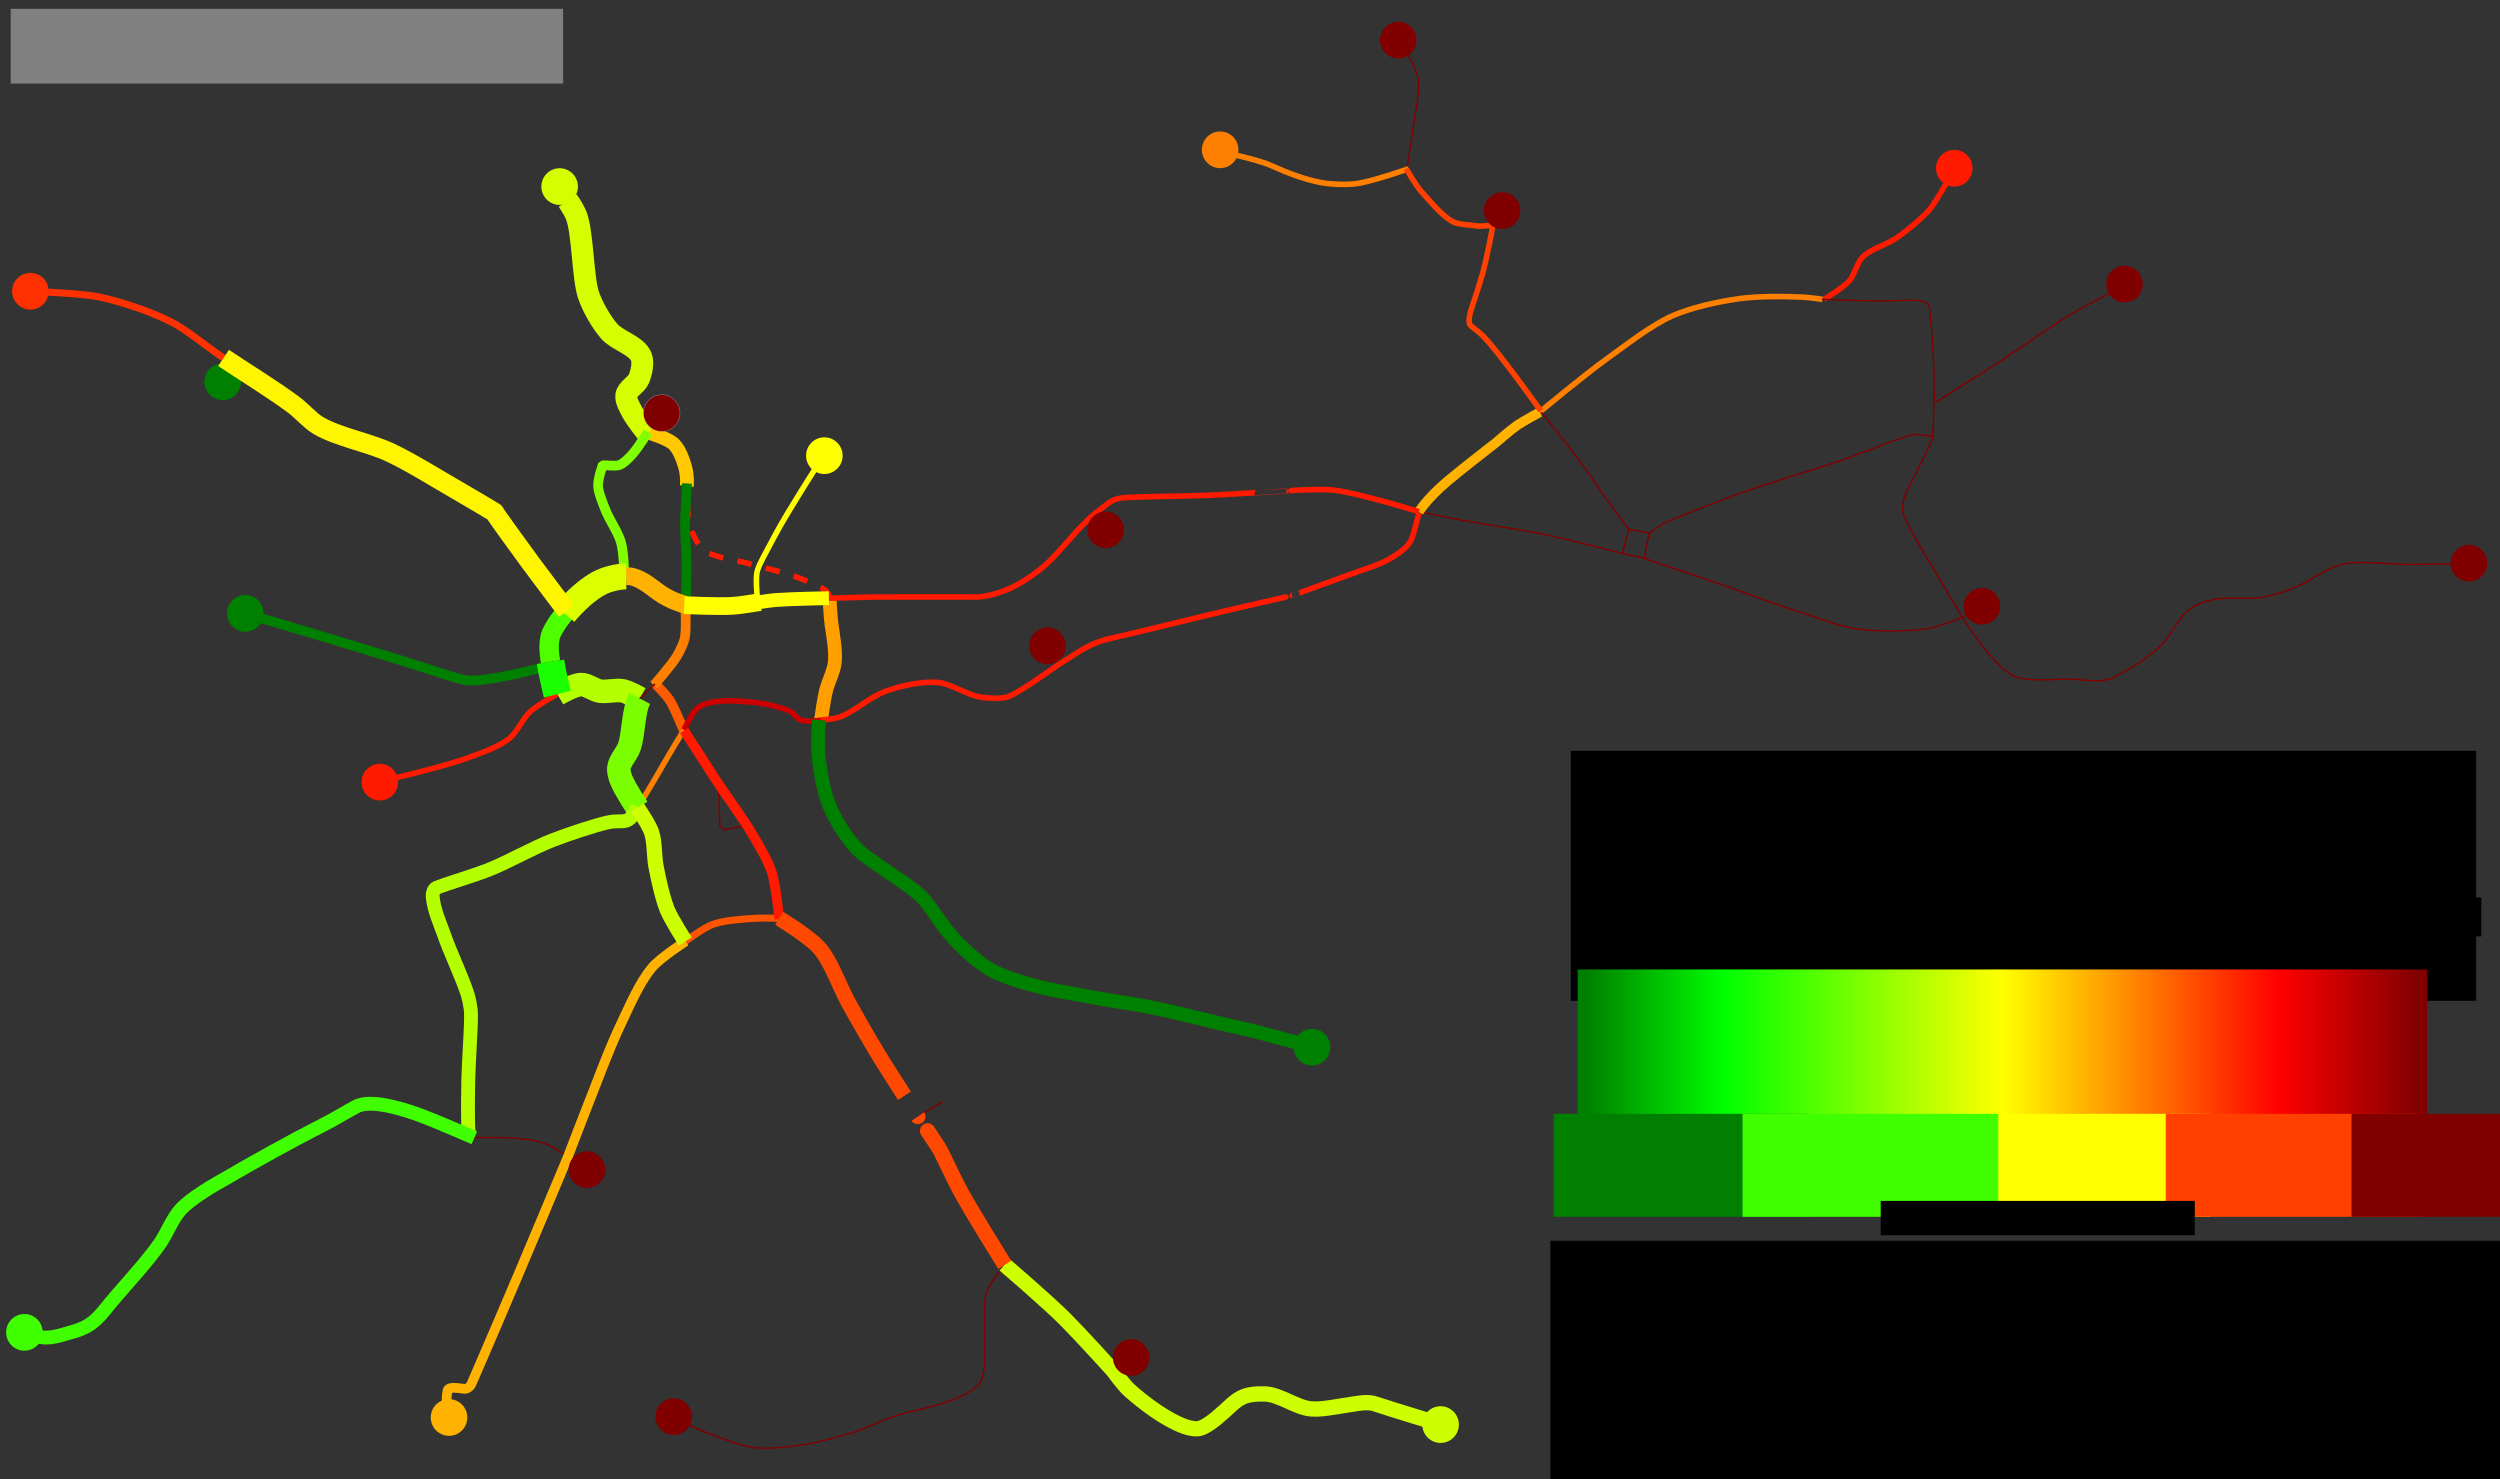 <?xml version="1.0" encoding="UTF-8" standalone="no"?>
<!-- Created with Inkscape (http://www.inkscape.org/) -->

<svg
   xmlns:dc="http://purl.org/dc/elements/1.1/"
   xmlns:cc="http://creativecommons.org/ns#"
   xmlns:rdf="http://www.w3.org/1999/02/22-rdf-syntax-ns#"
   xmlns:svg="http://www.w3.org/2000/svg"
   xmlns="http://www.w3.org/2000/svg"
   xmlns:xlink="http://www.w3.org/1999/xlink"
   xmlns:sodipodi="http://sodipodi.sourceforge.net/DTD/sodipodi-0.dtd"
   xmlns:inkscape="http://www.inkscape.org/namespaces/inkscape"
   width="1030"
   height="609.42"
   id="svg6870"
   version="1.1"
   inkscape:version="0.48.1 "
   sodipodi:docname="Gajoch.svg">
  <rect width="100%" height="100%" fill="#333333" stroke="none"/>
  <defs
     id="defs6872">
    <inkscape:perspective
       sodipodi:type="inkscape:persp3d"
       inkscape:vp_x="0 : 526.18109 : 1"
       inkscape:vp_y="0 : 1000 : 0"
       inkscape:vp_z="744.09448 : 526.18109 : 1"
       inkscape:persp3d-origin="372.04724 : 350.78739 : 1"
       id="perspective6878" />
    <inkscape:perspective
       id="perspective6781"
       inkscape:persp3d-origin="0.5 : 0.33333333 : 1"
       inkscape:vp_z="1 : 0.5 : 1"
       inkscape:vp_y="0 : 1000 : 0"
       inkscape:vp_x="0 : 0.5 : 1"
       sodipodi:type="inkscape:persp3d" />
    <inkscape:perspective
       id="perspective7065"
       inkscape:persp3d-origin="0.5 : 0.33333333 : 1"
       inkscape:vp_z="1 : 0.5 : 1"
       inkscape:vp_y="0 : 1000 : 0"
       inkscape:vp_x="0 : 0.5 : 1"
       sodipodi:type="inkscape:persp3d" />
    <inkscape:perspective
       id="perspective8115"
       inkscape:persp3d-origin="0.5 : 0.33333333 : 1"
       inkscape:vp_z="1 : 0.5 : 1"
       inkscape:vp_y="0 : 1000 : 0"
       inkscape:vp_x="0 : 0.5 : 1"
       sodipodi:type="inkscape:persp3d" />
    <inkscape:perspective
       id="perspective8115-0"
       inkscape:persp3d-origin="0.5 : 0.33333333 : 1"
       inkscape:vp_z="1 : 0.5 : 1"
       inkscape:vp_y="0 : 1000 : 0"
       inkscape:vp_x="0 : 0.5 : 1"
       sodipodi:type="inkscape:persp3d" />
    <inkscape:perspective
       id="perspective8115-1"
       inkscape:persp3d-origin="0.5 : 0.33333333 : 1"
       inkscape:vp_z="1 : 0.5 : 1"
       inkscape:vp_y="0 : 1000 : 0"
       inkscape:vp_x="0 : 0.5 : 1"
       sodipodi:type="inkscape:persp3d" />
    <inkscape:perspective
       id="perspective8115-9"
       inkscape:persp3d-origin="0.5 : 0.33333333 : 1"
       inkscape:vp_z="1 : 0.5 : 1"
       inkscape:vp_y="0 : 1000 : 0"
       inkscape:vp_x="0 : 0.5 : 1"
       sodipodi:type="inkscape:persp3d" />
    <inkscape:perspective
       id="perspective8115-90"
       inkscape:persp3d-origin="0.5 : 0.33333333 : 1"
       inkscape:vp_z="1 : 0.5 : 1"
       inkscape:vp_y="0 : 1000 : 0"
       inkscape:vp_x="0 : 0.5 : 1"
       sodipodi:type="inkscape:persp3d" />
    <inkscape:perspective
       id="perspective8115-17"
       inkscape:persp3d-origin="0.5 : 0.33333333 : 1"
       inkscape:vp_z="1 : 0.5 : 1"
       inkscape:vp_y="0 : 1000 : 0"
       inkscape:vp_x="0 : 0.5 : 1"
       sodipodi:type="inkscape:persp3d" />
    <inkscape:perspective
       id="perspective8115-11"
       inkscape:persp3d-origin="0.5 : 0.33333333 : 1"
       inkscape:vp_z="1 : 0.5 : 1"
       inkscape:vp_y="0 : 1000 : 0"
       inkscape:vp_x="0 : 0.5 : 1"
       sodipodi:type="inkscape:persp3d" />
    <inkscape:perspective
       id="perspective8115-7"
       inkscape:persp3d-origin="0.5 : 0.33333333 : 1"
       inkscape:vp_z="1 : 0.5 : 1"
       inkscape:vp_y="0 : 1000 : 0"
       inkscape:vp_x="0 : 0.5 : 1"
       sodipodi:type="inkscape:persp3d" />
    <inkscape:perspective
       id="perspective8115-73"
       inkscape:persp3d-origin="0.5 : 0.33333333 : 1"
       inkscape:vp_z="1 : 0.5 : 1"
       inkscape:vp_y="0 : 1000 : 0"
       inkscape:vp_x="0 : 0.5 : 1"
       sodipodi:type="inkscape:persp3d" />
    <inkscape:perspective
       id="perspective8115-6"
       inkscape:persp3d-origin="0.5 : 0.33333333 : 1"
       inkscape:vp_z="1 : 0.5 : 1"
       inkscape:vp_y="0 : 1000 : 0"
       inkscape:vp_x="0 : 0.5 : 1"
       sodipodi:type="inkscape:persp3d" />
    <inkscape:perspective
       id="perspective8115-94"
       inkscape:persp3d-origin="0.5 : 0.33333333 : 1"
       inkscape:vp_z="1 : 0.5 : 1"
       inkscape:vp_y="0 : 1000 : 0"
       inkscape:vp_x="0 : 0.5 : 1"
       sodipodi:type="inkscape:persp3d" />
    <inkscape:perspective
       id="perspective8115-12"
       inkscape:persp3d-origin="0.5 : 0.33333333 : 1"
       inkscape:vp_z="1 : 0.5 : 1"
       inkscape:vp_y="0 : 1000 : 0"
       inkscape:vp_x="0 : 0.5 : 1"
       sodipodi:type="inkscape:persp3d" />
    <inkscape:perspective
       id="perspective8115-908"
       inkscape:persp3d-origin="0.5 : 0.33333333 : 1"
       inkscape:vp_z="1 : 0.5 : 1"
       inkscape:vp_y="0 : 1000 : 0"
       inkscape:vp_x="0 : 0.5 : 1"
       sodipodi:type="inkscape:persp3d" />
    <inkscape:perspective
       id="perspective8115-09"
       inkscape:persp3d-origin="0.5 : 0.33333333 : 1"
       inkscape:vp_z="1 : 0.5 : 1"
       inkscape:vp_y="0 : 1000 : 0"
       inkscape:vp_x="0 : 0.5 : 1"
       sodipodi:type="inkscape:persp3d" />
    <inkscape:perspective
       id="perspective8115-8"
       inkscape:persp3d-origin="0.5 : 0.33333333 : 1"
       inkscape:vp_z="1 : 0.5 : 1"
       inkscape:vp_y="0 : 1000 : 0"
       inkscape:vp_x="0 : 0.5 : 1"
       sodipodi:type="inkscape:persp3d" />
    <inkscape:perspective
       id="perspective8115-115"
       inkscape:persp3d-origin="0.5 : 0.33333333 : 1"
       inkscape:vp_z="1 : 0.5 : 1"
       inkscape:vp_y="0 : 1000 : 0"
       inkscape:vp_x="0 : 0.5 : 1"
       sodipodi:type="inkscape:persp3d" />
    <inkscape:perspective
       id="perspective8115-4"
       inkscape:persp3d-origin="0.5 : 0.33333333 : 1"
       inkscape:vp_z="1 : 0.5 : 1"
       inkscape:vp_y="0 : 1000 : 0"
       inkscape:vp_x="0 : 0.5 : 1"
       sodipodi:type="inkscape:persp3d" />
    <inkscape:perspective
       id="perspective8115-03"
       inkscape:persp3d-origin="0.5 : 0.33333333 : 1"
       inkscape:vp_z="1 : 0.5 : 1"
       inkscape:vp_y="0 : 1000 : 0"
       inkscape:vp_x="0 : 0.5 : 1"
       sodipodi:type="inkscape:persp3d" />
    <inkscape:perspective
       id="perspective8115-44"
       inkscape:persp3d-origin="0.5 : 0.33333333 : 1"
       inkscape:vp_z="1 : 0.5 : 1"
       inkscape:vp_y="0 : 1000 : 0"
       inkscape:vp_x="0 : 0.5 : 1"
       sodipodi:type="inkscape:persp3d" />
    <inkscape:perspective
       id="perspective8115-76"
       inkscape:persp3d-origin="0.5 : 0.33333333 : 1"
       inkscape:vp_z="1 : 0.5 : 1"
       inkscape:vp_y="0 : 1000 : 0"
       inkscape:vp_x="0 : 0.5 : 1"
       sodipodi:type="inkscape:persp3d" />
    <inkscape:perspective
       id="perspective8115-75"
       inkscape:persp3d-origin="0.5 : 0.33333333 : 1"
       inkscape:vp_z="1 : 0.5 : 1"
       inkscape:vp_y="0 : 1000 : 0"
       inkscape:vp_x="0 : 0.5 : 1"
       sodipodi:type="inkscape:persp3d" />
    <inkscape:perspective
       id="perspective8115-85"
       inkscape:persp3d-origin="0.5 : 0.33333333 : 1"
       inkscape:vp_z="1 : 0.5 : 1"
       inkscape:vp_y="0 : 1000 : 0"
       inkscape:vp_x="0 : 0.5 : 1"
       sodipodi:type="inkscape:persp3d" />
    <inkscape:perspective
       id="perspective8333"
       inkscape:persp3d-origin="0.5 : 0.33333333 : 1"
       inkscape:vp_z="1 : 0.5 : 1"
       inkscape:vp_y="0 : 1000 : 0"
       inkscape:vp_x="0 : 0.5 : 1"
       sodipodi:type="inkscape:persp3d" />
    <inkscape:perspective
       id="perspective8333-8"
       inkscape:persp3d-origin="0.5 : 0.33333333 : 1"
       inkscape:vp_z="1 : 0.5 : 1"
       inkscape:vp_y="0 : 1000 : 0"
       inkscape:vp_x="0 : 0.5 : 1"
       sodipodi:type="inkscape:persp3d" />
    <inkscape:perspective
       id="perspective8333-9"
       inkscape:persp3d-origin="0.5 : 0.33333333 : 1"
       inkscape:vp_z="1 : 0.5 : 1"
       inkscape:vp_y="0 : 1000 : 0"
       inkscape:vp_x="0 : 0.5 : 1"
       sodipodi:type="inkscape:persp3d" />
    <inkscape:perspective
       id="perspective8370"
       inkscape:persp3d-origin="0.5 : 0.33333333 : 1"
       inkscape:vp_z="1 : 0.5 : 1"
       inkscape:vp_y="0 : 1000 : 0"
       inkscape:vp_x="0 : 0.5 : 1"
       sodipodi:type="inkscape:persp3d" />
    <inkscape:perspective
       id="perspective8370-3"
       inkscape:persp3d-origin="0.5 : 0.33333333 : 1"
       inkscape:vp_z="1 : 0.5 : 1"
       inkscape:vp_y="0 : 1000 : 0"
       inkscape:vp_x="0 : 0.5 : 1"
       sodipodi:type="inkscape:persp3d" />
    <inkscape:perspective
       id="perspective8370-8"
       inkscape:persp3d-origin="0.5 : 0.33333333 : 1"
       inkscape:vp_z="1 : 0.5 : 1"
       inkscape:vp_y="0 : 1000 : 0"
       inkscape:vp_x="0 : 0.5 : 1"
       sodipodi:type="inkscape:persp3d" />
    <inkscape:perspective
       id="perspective8370-1"
       inkscape:persp3d-origin="0.5 : 0.33333333 : 1"
       inkscape:vp_z="1 : 0.5 : 1"
       inkscape:vp_y="0 : 1000 : 0"
       inkscape:vp_x="0 : 0.5 : 1"
       sodipodi:type="inkscape:persp3d" />
    <inkscape:perspective
       id="perspective8370-9"
       inkscape:persp3d-origin="0.5 : 0.33333333 : 1"
       inkscape:vp_z="1 : 0.5 : 1"
       inkscape:vp_y="0 : 1000 : 0"
       inkscape:vp_x="0 : 0.5 : 1"
       sodipodi:type="inkscape:persp3d" />
    <inkscape:perspective
       id="perspective8370-4"
       inkscape:persp3d-origin="0.5 : 0.33333333 : 1"
       inkscape:vp_z="1 : 0.5 : 1"
       inkscape:vp_y="0 : 1000 : 0"
       inkscape:vp_x="0 : 0.5 : 1"
       sodipodi:type="inkscape:persp3d" />
    <inkscape:perspective
       id="perspective8370-33"
       inkscape:persp3d-origin="0.5 : 0.33333333 : 1"
       inkscape:vp_z="1 : 0.5 : 1"
       inkscape:vp_y="0 : 1000 : 0"
       inkscape:vp_x="0 : 0.5 : 1"
       sodipodi:type="inkscape:persp3d" />
    <inkscape:perspective
       id="perspective8370-6"
       inkscape:persp3d-origin="0.5 : 0.33333333 : 1"
       inkscape:vp_z="1 : 0.5 : 1"
       inkscape:vp_y="0 : 1000 : 0"
       inkscape:vp_x="0 : 0.5 : 1"
       sodipodi:type="inkscape:persp3d" />
    <inkscape:perspective
       id="perspective8370-48"
       inkscape:persp3d-origin="0.5 : 0.33333333 : 1"
       inkscape:vp_z="1 : 0.5 : 1"
       inkscape:vp_y="0 : 1000 : 0"
       inkscape:vp_x="0 : 0.5 : 1"
       sodipodi:type="inkscape:persp3d" />
    <inkscape:perspective
       id="perspective8370-89"
       inkscape:persp3d-origin="0.5 : 0.33333333 : 1"
       inkscape:vp_z="1 : 0.5 : 1"
       inkscape:vp_y="0 : 1000 : 0"
       inkscape:vp_x="0 : 0.5 : 1"
       sodipodi:type="inkscape:persp3d" />
    <inkscape:perspective
       id="perspective8370-7"
       inkscape:persp3d-origin="0.5 : 0.33333333 : 1"
       inkscape:vp_z="1 : 0.5 : 1"
       inkscape:vp_y="0 : 1000 : 0"
       inkscape:vp_x="0 : 0.5 : 1"
       sodipodi:type="inkscape:persp3d" />
    <inkscape:perspective
       id="perspective8370-43"
       inkscape:persp3d-origin="0.5 : 0.33333333 : 1"
       inkscape:vp_z="1 : 0.5 : 1"
       inkscape:vp_y="0 : 1000 : 0"
       inkscape:vp_x="0 : 0.5 : 1"
       sodipodi:type="inkscape:persp3d" />
    <inkscape:perspective
       id="perspective8370-30"
       inkscape:persp3d-origin="0.5 : 0.33333333 : 1"
       inkscape:vp_z="1 : 0.5 : 1"
       inkscape:vp_y="0 : 1000 : 0"
       inkscape:vp_x="0 : 0.5 : 1"
       sodipodi:type="inkscape:persp3d" />
    <inkscape:perspective
       id="perspective8370-2"
       inkscape:persp3d-origin="0.5 : 0.33333333 : 1"
       inkscape:vp_z="1 : 0.5 : 1"
       inkscape:vp_y="0 : 1000 : 0"
       inkscape:vp_x="0 : 0.5 : 1"
       sodipodi:type="inkscape:persp3d" />
    <inkscape:perspective
       id="perspective8370-40"
       inkscape:persp3d-origin="0.5 : 0.33333333 : 1"
       inkscape:vp_z="1 : 0.5 : 1"
       inkscape:vp_y="0 : 1000 : 0"
       inkscape:vp_x="0 : 0.5 : 1"
       sodipodi:type="inkscape:persp3d" />
    <inkscape:perspective
       id="perspective8370-94"
       inkscape:persp3d-origin="0.5 : 0.33333333 : 1"
       inkscape:vp_z="1 : 0.5 : 1"
       inkscape:vp_y="0 : 1000 : 0"
       inkscape:vp_x="0 : 0.5 : 1"
       sodipodi:type="inkscape:persp3d" />
    <inkscape:perspective
       id="perspective8370-92"
       inkscape:persp3d-origin="0.5 : 0.33333333 : 1"
       inkscape:vp_z="1 : 0.5 : 1"
       inkscape:vp_y="0 : 1000 : 0"
       inkscape:vp_x="0 : 0.5 : 1"
       sodipodi:type="inkscape:persp3d" />
    <inkscape:perspective
       id="perspective8370-47"
       inkscape:persp3d-origin="0.5 : 0.33333333 : 1"
       inkscape:vp_z="1 : 0.5 : 1"
       inkscape:vp_y="0 : 1000 : 0"
       inkscape:vp_x="0 : 0.5 : 1"
       sodipodi:type="inkscape:persp3d" />
    <inkscape:perspective
       id="perspective8370-5"
       inkscape:persp3d-origin="0.5 : 0.33333333 : 1"
       inkscape:vp_z="1 : 0.5 : 1"
       inkscape:vp_y="0 : 1000 : 0"
       inkscape:vp_x="0 : 0.5 : 1"
       sodipodi:type="inkscape:persp3d" />
    <inkscape:perspective
       id="perspective8370-81"
       inkscape:persp3d-origin="0.5 : 0.33333333 : 1"
       inkscape:vp_z="1 : 0.5 : 1"
       inkscape:vp_y="0 : 1000 : 0"
       inkscape:vp_x="0 : 0.5 : 1"
       sodipodi:type="inkscape:persp3d" />
    <inkscape:perspective
       id="perspective8370-36"
       inkscape:persp3d-origin="0.5 : 0.33333333 : 1"
       inkscape:vp_z="1 : 0.5 : 1"
       inkscape:vp_y="0 : 1000 : 0"
       inkscape:vp_x="0 : 0.5 : 1"
       sodipodi:type="inkscape:persp3d" />
    <inkscape:perspective
       id="perspective8370-0"
       inkscape:persp3d-origin="0.5 : 0.33333333 : 1"
       inkscape:vp_z="1 : 0.5 : 1"
       inkscape:vp_y="0 : 1000 : 0"
       inkscape:vp_x="0 : 0.5 : 1"
       sodipodi:type="inkscape:persp3d" />
    <inkscape:perspective
       id="perspective8370-10"
       inkscape:persp3d-origin="0.5 : 0.33333333 : 1"
       inkscape:vp_z="1 : 0.5 : 1"
       inkscape:vp_y="0 : 1000 : 0"
       inkscape:vp_x="0 : 0.5 : 1"
       sodipodi:type="inkscape:persp3d" />
    <inkscape:perspective
       id="perspective8370-11"
       inkscape:persp3d-origin="0.5 : 0.33333333 : 1"
       inkscape:vp_z="1 : 0.5 : 1"
       inkscape:vp_y="0 : 1000 : 0"
       inkscape:vp_x="0 : 0.5 : 1"
       sodipodi:type="inkscape:persp3d" />
    <inkscape:perspective
       id="perspective8370-85"
       inkscape:persp3d-origin="0.5 : 0.33333333 : 1"
       inkscape:vp_z="1 : 0.5 : 1"
       inkscape:vp_y="0 : 1000 : 0"
       inkscape:vp_x="0 : 0.5 : 1"
       sodipodi:type="inkscape:persp3d" />
    <inkscape:perspective
       id="perspective8370-64"
       inkscape:persp3d-origin="0.5 : 0.33333333 : 1"
       inkscape:vp_z="1 : 0.5 : 1"
       inkscape:vp_y="0 : 1000 : 0"
       inkscape:vp_x="0 : 0.5 : 1"
       sodipodi:type="inkscape:persp3d" />
    <inkscape:perspective
       id="perspective8370-25"
       inkscape:persp3d-origin="0.5 : 0.33333333 : 1"
       inkscape:vp_z="1 : 0.5 : 1"
       inkscape:vp_y="0 : 1000 : 0"
       inkscape:vp_x="0 : 0.5 : 1"
       sodipodi:type="inkscape:persp3d" />
    <inkscape:perspective
       id="perspective8370-62"
       inkscape:persp3d-origin="0.5 : 0.33333333 : 1"
       inkscape:vp_z="1 : 0.5 : 1"
       inkscape:vp_y="0 : 1000 : 0"
       inkscape:vp_x="0 : 0.5 : 1"
       sodipodi:type="inkscape:persp3d" />
    <inkscape:perspective
       id="perspective8370-472"
       inkscape:persp3d-origin="0.5 : 0.33333333 : 1"
       inkscape:vp_z="1 : 0.5 : 1"
       inkscape:vp_y="0 : 1000 : 0"
       inkscape:vp_x="0 : 0.5 : 1"
       sodipodi:type="inkscape:persp3d" />
    <inkscape:perspective
       id="perspective8370-06"
       inkscape:persp3d-origin="0.5 : 0.33333333 : 1"
       inkscape:vp_z="1 : 0.5 : 1"
       inkscape:vp_y="0 : 1000 : 0"
       inkscape:vp_x="0 : 0.5 : 1"
       sodipodi:type="inkscape:persp3d" />
    <inkscape:perspective
       id="perspective8370-99"
       inkscape:persp3d-origin="0.5 : 0.33333333 : 1"
       inkscape:vp_z="1 : 0.5 : 1"
       inkscape:vp_y="0 : 1000 : 0"
       inkscape:vp_x="0 : 0.5 : 1"
       sodipodi:type="inkscape:persp3d" />
    <inkscape:perspective
       id="perspective8370-813"
       inkscape:persp3d-origin="0.5 : 0.33333333 : 1"
       inkscape:vp_z="1 : 0.5 : 1"
       inkscape:vp_y="0 : 1000 : 0"
       inkscape:vp_x="0 : 0.5 : 1"
       sodipodi:type="inkscape:persp3d" />
    <inkscape:perspective
       id="perspective8370-103"
       inkscape:persp3d-origin="0.5 : 0.33333333 : 1"
       inkscape:vp_z="1 : 0.5 : 1"
       inkscape:vp_y="0 : 1000 : 0"
       inkscape:vp_x="0 : 0.5 : 1"
       sodipodi:type="inkscape:persp3d" />
    <inkscape:perspective
       id="perspective8370-03"
       inkscape:persp3d-origin="0.5 : 0.33333333 : 1"
       inkscape:vp_z="1 : 0.5 : 1"
       inkscape:vp_y="0 : 1000 : 0"
       inkscape:vp_x="0 : 0.5 : 1"
       sodipodi:type="inkscape:persp3d" />
    <inkscape:perspective
       id="perspective8370-19"
       inkscape:persp3d-origin="0.5 : 0.33333333 : 1"
       inkscape:vp_z="1 : 0.5 : 1"
       inkscape:vp_y="0 : 1000 : 0"
       inkscape:vp_x="0 : 0.5 : 1"
       sodipodi:type="inkscape:persp3d" />
    <inkscape:perspective
       id="perspective8370-93"
       inkscape:persp3d-origin="0.5 : 0.33333333 : 1"
       inkscape:vp_z="1 : 0.5 : 1"
       inkscape:vp_y="0 : 1000 : 0"
       inkscape:vp_x="0 : 0.5 : 1"
       sodipodi:type="inkscape:persp3d" />
    <inkscape:perspective
       id="perspective8370-80"
       inkscape:persp3d-origin="0.5 : 0.33333333 : 1"
       inkscape:vp_z="1 : 0.5 : 1"
       inkscape:vp_y="0 : 1000 : 0"
       inkscape:vp_x="0 : 0.5 : 1"
       sodipodi:type="inkscape:persp3d" />
    <inkscape:perspective
       id="perspective8370-66"
       inkscape:persp3d-origin="0.5 : 0.33333333 : 1"
       inkscape:vp_z="1 : 0.5 : 1"
       inkscape:vp_y="0 : 1000 : 0"
       inkscape:vp_x="0 : 0.5 : 1"
       sodipodi:type="inkscape:persp3d" />
    <inkscape:perspective
       id="perspective8370-00"
       inkscape:persp3d-origin="0.5 : 0.33333333 : 1"
       inkscape:vp_z="1 : 0.5 : 1"
       inkscape:vp_y="0 : 1000 : 0"
       inkscape:vp_x="0 : 0.5 : 1"
       sodipodi:type="inkscape:persp3d" />
    <inkscape:perspective
       id="perspective6420"
       inkscape:persp3d-origin="0.5 : 0.33333333 : 1"
       inkscape:vp_z="1 : 0.5 : 1"
       inkscape:vp_y="0 : 1000 : 0"
       inkscape:vp_x="0 : 0.5 : 1"
       sodipodi:type="inkscape:persp3d" />
    <inkscape:perspective
       id="perspective6442"
       inkscape:persp3d-origin="0.5 : 0.33333333 : 1"
       inkscape:vp_z="1 : 0.5 : 1"
       inkscape:vp_y="0 : 1000 : 0"
       inkscape:vp_x="0 : 0.5 : 1"
       sodipodi:type="inkscape:persp3d" />
    <inkscape:perspective
       id="perspective6442-4"
       inkscape:persp3d-origin="0.5 : 0.33333333 : 1"
       inkscape:vp_z="1 : 0.5 : 1"
       inkscape:vp_y="0 : 1000 : 0"
       inkscape:vp_x="0 : 0.5 : 1"
       sodipodi:type="inkscape:persp3d" />
    <inkscape:perspective
       id="perspective6473"
       inkscape:persp3d-origin="0.5 : 0.33333333 : 1"
       inkscape:vp_z="1 : 0.5 : 1"
       inkscape:vp_y="0 : 1000 : 0"
       inkscape:vp_x="0 : 0.5 : 1"
       sodipodi:type="inkscape:persp3d" />
    <linearGradient
       inkscape:collect="always"
       xlink:href="#linearGradient6332"
       id="linearGradient3943"
       gradientUnits="userSpaceOnUse"
       gradientTransform="matrix(0.998,0,0,1.456,-1106.7,117.065)"
       x1="683.419"
       y1="364.76"
       x2="683.419"
       y2="600.935" />
    <linearGradient
       id="linearGradient6332">
      <stop
         id="stop6356"
         offset="0"
         style="stop-color:#007f00;stop-opacity:1;" />
      <stop
         id="stop6350"
         offset="0.167"
         style="stop-color:#00ff00;stop-opacity:1;" />
      <stop
         style="stop-color:#ffff00;stop-opacity:1;"
         offset="0.5"
         id="stop6352" />
      <stop
         id="stop6358"
         offset="0.83"
         style="stop-color:#ff0000;stop-opacity:1;" />
      <stop
         style="stop-color:#800000;stop-opacity:1;"
         offset="1"
         id="stop6336" />
    </linearGradient>
    <linearGradient
       inkscape:collect="always"
       xlink:href="#linearGradient6332"
       id="linearGradient3364"
       gradientUnits="userSpaceOnUse"
       gradientTransform="matrix(0.998,0,0,1.456,-814.724,-2055.296)"
       x1="683.419"
       y1="364.76"
       x2="683.419"
       y2="600.935" />
  </defs>
  <sodipodi:namedview
     id="base"
     pagecolor="#ffffff"
     bordercolor="#666666"
     borderopacity="1.0"
     inkscape:pageopacity="1"
     inkscape:pageshadow="2"
     inkscape:zoom="0.99999996"
     inkscape:cx="663.49277"
     inkscape:cy="503.96935"
     inkscape:document-units="px"
     inkscape:current-layer="layer1"
     showgrid="false"
     inkscape:window-width="1366"
     inkscape:window-height="721"
     inkscape:window-x="-4"
     inkscape:window-y="-4"
     inkscape:window-maximized="1" />
  <g
     inkscape:label="Layer 1"
     inkscape:groupmode="layer"
     id="layer1"
     transform="translate(2177.361,296.932)">
    <path
       style="color:#000000;fill:none;stroke:#ff1a00;stroke-width:2.3;stroke-linecap:butt;stroke-linejoin:miter;stroke-miterlimit:4;stroke-opacity:1;stroke-dasharray:6, 6;stroke-dashoffset:0;marker:none;visibility:visible;display:inline;overflow:visible;enable-background:accumulate"
       d="m -1835.533,-50.605 c 0,0 -0.434,-2.262 -2.021,-3.329 -3.199,-2.149 -8.229,-3.966 -11.652,-5.27 -5.699,-2.17 -13.712,-3.802 -19.568,-5.503 -5.518,-1.603 -13.706,-2.113 -18.345,-5.503 -2.661,-1.945 -4.584,-5.946 -5.643,-9.068 -1.768,-5.212 -1.625,-17.868 -1.625,-17.868"
       id="path31"
       sodipodi:nodetypes="csssssc" />
    <path
       style="color:#000000;fill:none;stroke:#b4ff00;stroke-width:9.7;stroke-linecap:butt;stroke-linejoin:miter;stroke-miterlimit:4;stroke-opacity:1;stroke-dasharray:none;stroke-dashoffset:0;marker:none;visibility:visible;display:inline;overflow:visible;enable-background:accumulate"
       d="m -1913.801,-9.183 c 0,0 -4.739,-2.715 -7.122,-3.147 -2.534,-0.459 -6.549,0.515 -9.101,0.179 -2.502,-0.33 -5.427,-2.822 -7.949,-2.752 -3.171,0.089 -9.784,4.012 -9.784,4.012"
       id="path40"
       sodipodi:nodetypes="csssc" />
    <path
       style="color:#000000;fill:none;stroke:#ffc800;stroke-width:5.7;stroke-linecap:butt;stroke-linejoin:miter;stroke-miterlimit:4;stroke-opacity:1;stroke-dasharray:none;stroke-dashoffset:0;marker:none;visibility:visible;display:inline;overflow:visible;enable-background:accumulate"
       d="m -1910.746,-118.857 c 0,0 8.383,2.398 10.992,4.892 2.224,2.126 3.722,6.22 4.586,9.172 1.218,4.161 0.772,8.101 0.772,8.101"
       id="path30"
       sodipodi:nodetypes="csss" />
    <path
       style="color:#000000;fill:none;stroke:#ffff00;stroke-width:2.3;stroke-linecap:butt;stroke-linejoin:miter;stroke-miterlimit:4;stroke-opacity:1;stroke-dasharray:none;stroke-dashoffset:0;marker:none;visibility:visible;display:inline;overflow:visible;enable-background:accumulate"
       d="m -1865.205,-49.109 c 0,0 -0.93,-8.624 -0.306,-11.961 0.504,-2.696 3.479,-7.798 7.949,-16.205 4.625,-8.696 17.103,-28.147 17.103,-28.147"
       id="path52"
       sodipodi:nodetypes="cssc" />
    <path
       style="color:#000000;fill:none;stroke:#ff9f00;stroke-width:5.7;stroke-linecap:butt;stroke-linejoin:miter;stroke-miterlimit:4;stroke-opacity:1;stroke-dasharray:none;stroke-dashoffset:0;marker:none;visibility:visible;display:inline;overflow:visible;enable-background:accumulate"
       d="m -1839.105,-0.029 c 0,0 1.152,-9.261 2.301,-13.237 0.918,-3.177 2.946,-7.22 3.345,-10.504 0.566,-4.666 -0.636,-11.233 -1.312,-15.918 -0.489,-3.39 -0.772,-10.448 -0.772,-10.448"
       id="path36"
       sodipodi:nodetypes="csssc" />
    <path
       style="color:#000000;fill:none;stroke:#ff5b00;stroke-width:4.0;stroke-linecap:butt;stroke-linejoin:miter;stroke-miterlimit:4;stroke-opacity:1;stroke-dasharray:none;stroke-dashoffset:0;marker:none;visibility:visible;display:inline;overflow:visible;enable-background:accumulate"
       d="m -1895.724,3.893 c 0,0 -3.639,-8.951 -5.559,-12.069 -1.534,-2.491 -6.421,-7.338 -6.421,-7.338"
       id="path61"
       sodipodi:nodetypes="csc" />
    <path
       style="color:#000000;fill:none;stroke:#cc0000;stroke-width:2.3;stroke-linecap:butt;stroke-linejoin:miter;stroke-miterlimit:4;stroke-opacity:1;stroke-dasharray:none;stroke-dashoffset:0;marker:none;visibility:visible;display:inline;overflow:visible;enable-background:accumulate"
       d="m -1895.625,3.864 c 0,0 3.2,-6.97 5.781,-9.143 2.064,-1.738 5.347,-2.28 8.021,-2.644 4.457,-0.606 11.02,-0.086 15.522,0.395 4.402,0.471 9.369,1.762 13.397,3.147 2.645,0.91 3.229,3.047 5.184,3.973 2.589,1.227 8.679,0.173 8.679,0.173"
       id="path57"
       sodipodi:nodetypes="csssssc" />
    <path
       style="color:#000000;fill:none;stroke:#ff8000;stroke-width:2.3;stroke-linecap:butt;stroke-linejoin:miter;stroke-miterlimit:4;stroke-opacity:1;stroke-dasharray:none;stroke-dashoffset:0;marker:none;visibility:visible;display:inline;overflow:visible;enable-background:accumulate"
       d="m -1914.684,35.96 c 0,0 7.22,-11.916 10.037,-16.924 2.6,-4.621 9.083,-15.287 9.083,-15.287"
       id="path56"
       sodipodi:nodetypes="csc" />
    <path
       style="color:#000000;fill:none;stroke:#7bff00;stroke-width:9.7;stroke-linecap:butt;stroke-linejoin:miter;stroke-miterlimit:4;stroke-opacity:1;stroke-dasharray:none;stroke-dashoffset:0;marker:none;visibility:visible;display:inline;overflow:visible;enable-background:accumulate"
       d="m -1914.665,36.049 c 0,0 -5.284,-7.898 -6.798,-11.816 -0.538,-1.393 -1.124,-3.413 -0.917,-4.892 0.398,-2.844 3.345,-5.846 4.281,-8.561 1.93,-5.601 1.524,-14.75 4.28,-19.963"
       id="path43"
       sodipodi:nodetypes="cssss" />
    <path
       style="color:#000000;fill:none;stroke:#ff8000;stroke-width:4.0;stroke-linecap:butt;stroke-linejoin:miter;stroke-miterlimit:4;stroke-opacity:1;stroke-dasharray:none;stroke-dashoffset:0;marker:none;visibility:visible;display:inline;overflow:visible;enable-background:accumulate"
       d="m -1895.023,-47.636 c 0,0 0.531,9.369 -0.145,13.166 -0.454,2.549 -2.049,5.718 -3.363,7.949 -2.189,3.715 -9.422,11.868 -9.422,11.868"
       id="path44"
       sodipodi:nodetypes="cssc" />
    <path
       style="color:#000000;fill:none;stroke:#800000;stroke-width:0.6;stroke-linecap:butt;stroke-linejoin:miter;stroke-miterlimit:4;stroke-opacity:1;stroke-dasharray:none;stroke-dashoffset:0;marker:none;visibility:visible;display:inline;overflow:visible;enable-background:accumulate"
       d="m -1913.819,-9.093 6.331,-6.025"
       id="path39"
       sodipodi:nodetypes="cc" />
    <path
       style="color:#000000;fill:none;stroke:#ff5400;stroke-width:2.9;stroke-linecap:butt;stroke-linejoin:miter;stroke-miterlimit:4;stroke-opacity:1;stroke-dasharray:none;stroke-dashoffset:0;marker:none;visibility:visible;display:inline;overflow:visible;enable-background:accumulate"
       d="m -1895.168,91.013 c 0,0 7.812,-5.841 11.618,-7.159 4.903,-1.698 11.946,-2.078 17.122,-2.446 2.928,-0.208 9.784,0 9.784,0"
       id="path48"
       sodipodi:nodetypes="cssc" />
    <path
       style="color:#000000;fill:none;stroke:#800000;stroke-width:0.6;stroke-linecap:butt;stroke-linejoin:miter;stroke-miterlimit:4;stroke-opacity:1;stroke-dasharray:none;stroke-dashoffset:0;marker:none;visibility:visible;display:inline;overflow:visible;enable-background:accumulate"
       d="m -1881.345,26.448 c 0,0 0.336,8.628 0.502,16.585 0.018,0.835 1.471,2.035 2.289,1.867 6.836,-1.404 8.7,-1.797 8.7,-1.797"
       id="path55"
       sodipodi:nodetypes="cssc" />
    <path
       id="path6"
       style="color:#000000;fill:none;stroke:#800000;stroke-width:0.6;stroke-linecap:butt;stroke-linejoin:miter;stroke-miterlimit:4;stroke-opacity:1;stroke-dasharray:none;stroke-dashoffset:0;marker:none;visibility:visible;display:inline;overflow:visible;enable-background:accumulate"
       d="m -1763.173,224.281 c 0,0 -6.36,7.123 -7.556,10.614 -1.727,5.039 -0.649,12.413 -0.917,17.733 -0.282,5.595 0.873,14.265 -1.572,19.305 -1.646,3.393 -6.77,5.92 -10.264,7.339 -9.603,3.897 -17.947,4.721 -25.465,7.294 -5.141,1.759 -14.785,6.071 -16.984,6.726 -1.919,0.572 -13.633,3.982 -19.706,4.892 -6.451,0.967 -15.253,2.159 -21.708,1.223 -8.872,-1.287 -28.129,-10.09 -28.129,-10.09"
       sodipodi:nodetypes="cssssssssc" />
    <path
       id="path5"
       style="color:#000000;fill:none;stroke:#ceff00;stroke-width:6.3;stroke-linecap:butt;stroke-linejoin:miter;stroke-miterlimit:4;stroke-opacity:1;stroke-dasharray:none;stroke-dashoffset:0;marker:none;visibility:visible;display:inline;overflow:visible;enable-background:accumulate"
       d="m -1583.61,289.929 c 0,0 -21.98,-6.658 -26.818,-8.343 -3.815,-1.328 -7.464,-0.266 -13.453,0.612 -4.21,0.617 -9.304,1.708 -13.541,1.311 -5.863,-0.55 -12.766,-5.912 -18.651,-6.115 -7.598,-0.261 -10.254,1.158 -14.11,4.63 -3.23,2.908 -8.39,7.995 -12.491,9.435 -1.826,0.641 -4.595,0.028 -6.421,-0.611 -7.756,-2.716 -16.791,-9.521 -22.931,-14.982 -2.322,-2.065 -6.639,-7.949 -6.785,-8.154 -0.146,-0.204 -13.503,-14.898 -19.509,-20.936 -7.241,-7.28 -25.16,-22.627 -25.16,-22.627"
       sodipodi:nodetypes="csssssssscsc" />
    <path
       style="color:#000000;fill:none;stroke:#ff1a00;stroke-width:4.0;stroke-linecap:butt;stroke-linejoin:miter;stroke-miterlimit:4;stroke-opacity:1;stroke-dasharray:none;stroke-dashoffset:0;marker:none;visibility:visible;display:inline;overflow:visible;enable-background:accumulate"
       d="m -1895.474,4.054 c 0,0 9.14,14.381 13.147,20.485 4.425,6.742 10.896,15.367 14.982,22.32 2.66,4.527 6.325,10.6 7.949,15.593 1.81,5.564 3.057,19.262 3.057,19.262"
       id="path60"
       sodipodi:nodetypes="csssc" />
    <path
       style="color:#000000;fill:none;stroke:#008000;stroke-width:4.0;stroke-linecap:butt;stroke-linejoin:miter;stroke-miterlimit:4;stroke-opacity:1;stroke-dasharray:none;stroke-dashoffset:0;marker:none;visibility:visible;display:inline;overflow:visible;enable-background:accumulate"
       d="m -1894.863,-47.312 c 0,0 0.417,-12.623 0.38,-17.95 -0.037,-5.303 -0.842,-12.15 -0.633,-17.449 0.175,-4.454 0.798,-15.033 0.798,-15.033"
       id="path29"
       sodipodi:nodetypes="cssc" />
    <path
       style="color:#000000;fill:none;stroke:#800000;stroke-width:0.6;stroke-linecap:butt;stroke-linejoin:miter;stroke-miterlimit:4;stroke-opacity:1;stroke-dasharray:none;stroke-dashoffset:0;marker:none;visibility:visible;display:inline;overflow:visible;enable-background:accumulate"
       d="m -1508.09,-68.714 c 0,0 -22.82,-5.926 -32.715,-7.949 -12.026,-2.46 -27.393,-4.521 -39.433,-6.912 -3.601,-0.715 -12.85,-2.567 -12.85,-2.567"
       id="path13"
       sodipodi:nodetypes="cssc" />
    <path
       id="path17"
       style="color:#000000;fill:none;stroke:#ffb300;stroke-width:4.0;stroke-linecap:butt;stroke-linejoin:miter;stroke-miterlimit:4;stroke-opacity:1;stroke-dasharray:none;stroke-dashoffset:0;marker:none;visibility:visible;display:inline;overflow:visible;enable-background:accumulate"
       d="m -1542.946,-127.112 c 0,0 -6.774,3.634 -9.478,5.503 -2.628,1.817 -8.255,6.726 -8.432,6.903 -0.177,0.177 -13.876,10.725 -19.809,15.731 -9.162,7.731 -12.174,13.018 -12.174,13.018"
       sodipodi:nodetypes="cscsc" />
    <path
       style="color:#000000;fill:none;stroke:#800000;stroke-width:0.6;stroke-linecap:butt;stroke-linejoin:miter;stroke-miterlimit:4;stroke-opacity:1;stroke-dasharray:none;stroke-dashoffset:0;marker:none;visibility:visible;display:inline;overflow:visible;enable-background:accumulate"
       d="m -1598.286,-276.318 c 0,0 4.582,7.85 5.198,11.618 0.922,5.639 -1.125,13.287 -1.835,18.956 -0.691,5.525 -2.816,18.345 -2.816,18.345"
       id="path4"
       sodipodi:nodetypes="cssc" />
    <path
       style="color:#000000;fill:none;stroke:#ff8000;stroke-width:2.3;stroke-linecap:butt;stroke-linejoin:miter;stroke-miterlimit:4;stroke-opacity:1;stroke-dasharray:none;stroke-dashoffset:0;marker:none;visibility:visible;display:inline;overflow:visible;enable-background:accumulate"
       d="m -1542.946,-127.2 c 0,0 18.804,-15.62 27.212,-21.62 8.034,-5.734 18.485,-14.057 27.517,-18.039 7.796,-3.437 19.076,-5.871 27.517,-7.032 7.817,-1.075 18.412,-0.973 26.294,-0.612 2.398,0.11 7.949,0.917 7.949,0.917"
       id="path19"
       sodipodi:nodetypes="cssssc" />
    <path
       style="color:#000000;fill:none;stroke:#800000;stroke-width:0.6;stroke-linecap:butt;stroke-linejoin:miter;stroke-miterlimit:4;stroke-opacity:1;stroke-dasharray:none;stroke-dashoffset:0;marker:none;visibility:visible;display:inline;overflow:visible;enable-background:accumulate"
       d="m -1542.334,-127.112 c 0,0 11.068,13.795 15.593,19.874 3.42,4.593 7.668,10.941 11.007,15.593 2.45,3.413 9.459,12.887 9.459,12.887"
       id="path14"
       sodipodi:nodetypes="cssc" />
    <path
       style="color:#000000;fill:none;stroke:#800000;stroke-width:0.6;stroke-linecap:butt;stroke-linejoin:miter;stroke-miterlimit:4;stroke-opacity:1;stroke-dasharray:none;stroke-dashoffset:0;marker:none;visibility:visible;display:inline;overflow:visible;enable-background:accumulate"
       d="m -1506.201,-79.259 -2.732,10.396"
       id="path12a"
       sodipodi:nodetypes="cc" />
    <path
       style="color:#000000;fill:none;stroke:#800000;stroke-width:0.6;stroke-linecap:butt;stroke-linejoin:miter;stroke-miterlimit:4;stroke-opacity:1;stroke-dasharray:none;stroke-dashoffset:0;marker:none;visibility:visible;display:inline;overflow:visible;enable-background:accumulate"
       d="m -1497.612,-77.163 -8.82,-1.873"
       id="path11"
       sodipodi:nodetypes="cc" />
    <path
       style="color:#000000;fill:none;stroke:#800000;stroke-width:0.6;stroke-linecap:butt;stroke-linejoin:miter;stroke-miterlimit:4;stroke-opacity:1;stroke-dasharray:none;stroke-dashoffset:0;marker:none;visibility:visible;display:inline;overflow:visible;enable-background:accumulate"
       d="m -1509.313,-69.02 9.358,2.103"
       id="path10"
       sodipodi:nodetypes="cc" />
    <path
       style="color:#000000;fill:none;stroke:#800000;stroke-width:0.6;stroke-linecap:butt;stroke-linejoin:miter;stroke-miterlimit:4;stroke-opacity:1;stroke-dasharray:none;stroke-dashoffset:0;marker:none;visibility:visible;display:inline;overflow:visible;enable-background:accumulate"
       d="m -1497.88,-77.284 -2.15,10.626"
       id="path12"
       sodipodi:nodetypes="cc" />
    <path
       style="color:#000000;fill:none;stroke:#800000;stroke-width:0.6;stroke-linecap:butt;stroke-linejoin:miter;stroke-miterlimit:4;stroke-opacity:1;stroke-dasharray:none;stroke-dashoffset:0;marker:none;visibility:visible;display:inline;overflow:visible;enable-background:accumulate"
       d="m -1500.113,-66.964 c 0,0 20.971,7.073 29.935,10.174 9.925,3.432 23.03,8.383 33.021,11.618 7.372,2.387 17.097,6.226 24.766,7.338 8.533,1.238 20.176,0.994 28.74,0 4.774,-0.554 17.898,-6.106 17.898,-6.106"
       id="path16"
       sodipodi:nodetypes="cssssc" />
    <path
       style="color:#000000;fill:none;stroke:#800000;stroke-width:0.6;stroke-linecap:butt;stroke-linejoin:miter;stroke-miterlimit:4;stroke-opacity:1;stroke-dasharray:none;stroke-dashoffset:0;marker:none;visibility:visible;display:inline;overflow:visible;enable-background:accumulate"
       d="m -1498.075,-77.071 c 0,0 5.459,-4.094 8.422,-5.283 9.995,-4.01 23.556,-9.448 33.846,-12.961 11.15,-3.806 26.34,-8.252 37.476,-12.098 8.565,-2.959 19.99,-7.895 28.26,-10.221 2.831,-0.796 8.998,0.612 8.998,0.612"
       id="path15"
       sodipodi:nodetypes="cssssc" />
    <path
       id="path22"
       style="color:#000000;fill:none;stroke:#800000;stroke-width:0.6;stroke-linecap:butt;stroke-linejoin:miter;stroke-miterlimit:4;stroke-opacity:1;stroke-dasharray:none;stroke-dashoffset:0;marker:none;visibility:visible;display:inline;overflow:visible;enable-background:accumulate"
       d="m -1171.143,-64.577 c 4.397,-0.083 7.938,-0.163 7.938,-0.163 m -205.403,22.625 c 0,0 7.56,11.345 11.558,15.593 2.632,2.796 6.198,6.881 9.784,8.255 5.57,2.134 14.827,1.267 20.79,1.135 7.357,-0.162 14.505,2.244 20.793,-1.049 5.9,-3.09 14.117,-8.078 19.174,-13.365 3.893,-4.07 6.747,-11.086 11.443,-14.502 2.7,-1.964 6.287,-3.108 9.523,-3.843 5.994,-1.361 14.827,0.18 21.009,-1.091 6.225,-1.28 13.065,-3.628 18.564,-6.814 3.502,-2.03 8.771,-5.459 13.279,-6.552 7.496,-1.818 19.431,-0.037 27.778,-0.044 3.373,0 9.062,-0.096 13.77,-0.185"
       sodipodi:nodetypes="cccsssssssssssc" />
    <path
       style="color:#000000;fill:none;stroke:#800000;stroke-width:0.6;stroke-linecap:butt;stroke-linejoin:miter;stroke-miterlimit:4;stroke-opacity:1;stroke-dasharray:none;stroke-dashoffset:0;marker:none;visibility:visible;display:inline;overflow:visible;enable-background:accumulate"
       d="m -1380.593,-130.781 c 0,0 18.717,-11.622 26.6,-16.816 9.475,-6.243 21.52,-15.023 31.317,-20.748 4.675,-2.732 16.074,-8.604 16.074,-8.604"
       id="path23"
       sodipodi:nodetypes="cssc"
       inkscape:label="#path23" />
    <path
       id="path35"
       style="color:#000000;fill:none;stroke:#ff1a00;stroke-width:2.3;stroke-linecap:butt;stroke-linejoin:miter;stroke-miterlimit:4;stroke-opacity:1;stroke-dasharray:none;stroke-dashoffset:0;marker:none;visibility:visible;display:inline;overflow:visible;enable-background:accumulate"
       d="m -1592.783,-86.142 c 0,0 -11.089,-3.359 -15.899,-4.586 -5.736,-1.463 -13.378,-3.635 -19.262,-4.28 -5.471,-0.601 -19.654,0.262 -19.611,0.284 0.043,0.022 -22.534,1.444 -32.191,1.857 -10.172,0.435 -23.64,0.378 -33.807,0.917 -5.869,0.311 -7.364,2.682 -10.09,4.586 -6.965,4.866 -12.911,12.802 -19.874,20.179 -4.281,4.537 -11.19,9.536 -16.816,12.23 -4.114,1.97 -10.115,3.953 -14.676,3.975 -4.83,0.023 -17.122,0 -17.509,-0.017 -0.387,-0.017 -15.143,0.006 -21.933,0.017 -6.423,0.005 -21.535,0.545 -21.535,0.545"
       sodipodi:nodetypes="csssssssssccc" />
    <path
       style="color:#000000;fill:none;stroke:#ff8000;stroke-width:2.3;stroke-linecap:butt;stroke-linejoin:miter;stroke-miterlimit:4;stroke-opacity:1;stroke-dasharray:none;stroke-dashoffset:0;marker:none;visibility:visible;display:inline;overflow:visible;enable-background:accumulate"
       d="m -1668.652,-233.12 c 0,0 10.506,2.357 15.026,4.411 7.026,3.192 13.393,5.505 19.612,6.814 4.406,0.927 10.773,1.191 15.244,0.655 6.482,-0.776 21.707,-6.159 21.707,-6.159"
       id="path3"
       sodipodi:nodetypes="csssc" />
    <path
       style="color:#000000;fill:none;stroke:#ff4000;stroke-width:2.3;stroke-linecap:butt;stroke-linejoin:miter;stroke-miterlimit:4;stroke-opacity:1;stroke-dasharray:none;stroke-dashoffset:0;marker:none;visibility:visible;display:inline;overflow:visible;enable-background:accumulate"
       d="m -1542.64,-127.724 c 0,0 -8.012,-11.22 -11.618,-15.899 -3.463,-4.493 -7.966,-10.612 -11.924,-14.676 -1.77,-1.817 -2.218,-2.02 -5.111,-4.325 -1.65,-1.314 -0.286,-5.821 0.393,-7.818 1.746,-5.137 2.97,-9.079 4.151,-13.016 1.877,-6.255 4.52,-20.791 4.52,-20.791 0,0 -4.716,0.747 -6.705,0.393 -3.036,-0.539 -7.46,-0.342 -10.133,-1.88 -4.484,-2.58 -8.683,-7.768 -12.973,-12.622 -2.157,-2.441 -5.94,-9.042 -5.94,-9.042"
       id="path2"
       sodipodi:nodetypes="cssssscsssc"
       inkscape:connector-curvature="0" />
    <path
       id="path32"
       style="color:#000000;fill:none;stroke:#ff1a00;stroke-width:2.3;stroke-linecap:butt;stroke-linejoin:miter;stroke-miterlimit:4;stroke-opacity:1;stroke-dasharray:none;stroke-dashoffset:0;marker:none;visibility:visible;display:inline;overflow:visible;enable-background:accumulate"
       d="m -1839.124,-0.264 c 0,0 5.386,-0.431 7.551,-1.186 5.973,-2.084 12.437,-8.134 18.345,-10.396 6.402,-2.451 14.819,-4.322 21.665,-3.975 5.881,0.297 13.152,5.67 19.174,6.246 3.26,0.312 8.446,0.803 11.356,-0.699 8.292,-4.28 15.238,-10.04 21.795,-14.108 5.997,-3.721 10.952,-7.652 19.089,-9.436 8.163,-1.789 35.844,-8.676 51.234,-12.272 7.237,-1.691 24.154,-5.503 24.001,-5.503 -0.153,0 16.939,-6.133 24.175,-8.824 5.303,-1.972 12.597,-3.975 17.253,-7.075 2.808,-1.869 6.519,-3.985 7.949,-7.949 1.065,-2.951 2.752,-10.09 2.752,-10.09"
       sodipodi:nodetypes="cssssssssssssc" />
    <path
       style="fill:none;stroke:#d5ff00;stroke-width:9.0;stroke-linecap:butt;stroke-linejoin:miter;stroke-miterlimit:4;stroke-opacity:1;stroke-dasharray:none;display:inline"
       d="m -1943.446,-214.278 c 0,0 2.435,3.508 3.487,6.131 2.722,6.791 2.682,25.802 5.044,32.726 1.671,4.899 5.185,11.058 8.561,14.982 3.279,3.812 11.184,5.766 13.147,10.395 1.079,2.546 0.105,6.603 -0.917,9.172 -0.943,2.369 -4.787,4.21 -5.198,6.726 -0.359,2.205 1.419,5.048 2.446,7.032 1.45,2.803 6.115,8.561 6.115,8.561"
       id="path28"
       sodipodi:nodetypes="csssssssc" />
    <path
       style="color:#000000;fill:none;stroke:#ff1a00;stroke-width:2.3;stroke-linecap:butt;stroke-linejoin:miter;stroke-miterlimit:4;stroke-opacity:1;stroke-dasharray:none;stroke-dashoffset:0;marker:none;visibility:visible;display:inline;overflow:visible;enable-background:accumulate"
       d="m -1375.09,-222.2 c 0,0 -4.648,8.494 -7.338,11.618 -3.48,4.041 -9.092,8.549 -13.453,11.618 -3.963,2.79 -10.641,4.519 -14.064,7.949 -2.379,2.384 -3.271,7.262 -5.503,9.784 -2.566,2.898 -10.396,7.644 -10.396,7.644"
       id="path25"
       sodipodi:nodetypes="cssssc" />
    <path
       style="color:#000000;fill:none;stroke:#ffb300;stroke-width:4.0;stroke-linecap:butt;stroke-linejoin:miter;stroke-miterlimit:4;stroke-opacity:1;stroke-dasharray:none;stroke-dashoffset:0;marker:none;visibility:visible;display:inline;overflow:visible;enable-background:accumulate"
       d="m -1992.472,284.588 c 0,0 -1.634,-3.185 -0.484,-8.589 0.371,-1.744 3.831,-1.085 6.853,-0.726 1.192,0.142 2.5,-0.921 3.03,-2.136 4.166,-9.56 8.377,-19.447 11.468,-26.625 8.599,-19.966 28.218,-66.87 28.218,-66.87"
       id="path45"
       sodipodi:nodetypes="cssssc" />
    <path
       style="color:#000000;fill:none;stroke:#b3ff00;stroke-width:5.7;stroke-linecap:butt;stroke-linejoin:miter;stroke-miterlimit:4;stroke-opacity:1;stroke-dasharray:none;stroke-dashoffset:0;marker:none;visibility:visible;display:inline;overflow:visible;enable-background:accumulate"
       d="m -1914.557,35.565 c 0,0 -2.037,4.134 -3.848,5.179 -2.326,1.342 -4.08,0.126 -8.867,1.223 -4.786,1.097 -15.983,4.73 -22.625,7.338 -7.907,3.105 -17.808,8.739 -25.683,11.924 -6.481,2.622 -17.388,5.745 -22.014,7.644 -1.025,0.421 -1.626,2.259 -1.529,3.363 0.522,5.945 3.001,10.982 4.586,15.593 2.597,7.554 7.295,17.175 9.784,24.766 0.561,1.712 1.081,4.454 1.313,6.242 0.377,2.911 -0.108,9.857 -0.099,10.287 0.01,0.431 -0.77,13.491 -0.908,19.549 -0.127,5.594 -0.166,13.058 0,18.651 0.039,1.322 0.183,2.409 0.657,3.168"
       id="path47" />
    <path
       style="color:#000000;fill:none;stroke:#800000;stroke-width:0.6;stroke-linecap:butt;stroke-linejoin:miter;stroke-miterlimit:4;stroke-opacity:1;stroke-dasharray:none;stroke-dashoffset:0;marker:none;visibility:visible;display:inline;overflow:visible;enable-background:accumulate"
       d="m -1983.79,170.492 c 0.459,0.735 1.228,1.163 2.511,1.202 3.716,0.113 10.205,-0.088 14.565,0.216 4.426,0.309 9.646,0.736 13.811,2.267 2.985,1.097 9.732,5.377 9.732,5.377"
       id="path46" />
    <path
       style="color:#000000;fill:none;stroke:#ffb300;stroke-width:4.0;stroke-linecap:butt;stroke-linejoin:miter;stroke-miterlimit:4;stroke-opacity:1;stroke-dasharray:none;stroke-dashoffset:0;marker:none;visibility:visible;display:inline;overflow:visible;enable-background:accumulate"
       d="m -1894.863,90.886 c 0,0 -10.361,6.726 -13.759,10.701 -5.175,6.054 -9.409,16.049 -12.841,23.237 -5.248,10.99 -10.768,26.298 -15.287,37.607 -2.048,5.125 -6.811,17.71 -6.811,17.71"
       id="path51"
       sodipodi:nodetypes="csssc" />
    <path
       style="color:#000000;fill:none;stroke:#008000;stroke-width:4.0;stroke-linecap:butt;stroke-linejoin:miter;stroke-miterlimit:4;stroke-opacity:1;stroke-dasharray:none;stroke-dashoffset:0;marker:none;visibility:visible;display:inline;overflow:visible;enable-background:accumulate"
       d="m -2070.363,-42.42 c 0,0 50.652,14.959 72.157,22.014 3.418,1.121 8.863,2.962 12.394,3.65 1.893,0.369 4.499,0.144 6.421,-0.019 9.358,-0.792 29.494,-6.078 29.494,-6.078"
       id="path65"
       sodipodi:nodetypes="csssc" />
    <path
       style="color:#000000;fill:none;stroke:#ff1a00;stroke-width:2.3;stroke-linecap:butt;stroke-linejoin:miter;stroke-miterlimit:4;stroke-opacity:1;stroke-dasharray:none;stroke-dashoffset:0;marker:none;visibility:visible;display:inline;overflow:visible;enable-background:accumulate"
       d="m -1947.757,-10.928 c 0,0 -8.106,4.398 -11.007,7.032 -3.192,2.899 -5.481,8.643 -8.867,11.313 -4.674,3.685 -12.445,6.225 -18.039,8.255 -8.492,3.082 -29.046,7.949 -29.046,7.949"
       id="path66"
       sodipodi:nodetypes="csssc" />
    <path
       id="path26"
       style="color:#000000;fill:none;stroke:#80ff00;stroke-width:4.0;stroke-linecap:butt;stroke-linejoin:miter;stroke-miterlimit:4;stroke-opacity:1;stroke-dasharray:none;stroke-dashoffset:0;marker:none;visibility:visible;display:inline;overflow:visible;enable-background:accumulate"
       d="m -1910.456,-118.857 c 0,0 -3.698,5.956 -6.025,8.666 -1.363,1.587 -3.928,4.345 -5.936,4.929 -1.858,0.54 -6.367,-0.239 -6.688,0.122 0,0 -1.908,5.393 -1.836,8.297 0.072,2.904 1.914,7.141 3.058,10.09 1.616,4.17 5.253,9.136 6.421,13.453 1.154,4.265 1.331,13.703 1.331,13.703"
       sodipodi:nodetypes="csscsssc" />
    <path
       style="color:#000000;fill:none;stroke:#800000;stroke-width:0.6;stroke-linecap:butt;stroke-linejoin:miter;stroke-miterlimit:4;stroke-opacity:1;stroke-dasharray:none;stroke-dashoffset:0;marker:none;visibility:visible;display:inline;overflow:visible;enable-background:accumulate"
       d="m -1789.032,156.896 -10.045,6.246"
       id="path9"
       sodipodi:nodetypes="cc" />
    <path
       id="path8"
       style="color:#000000;fill:none;stroke:#ff4800;stroke-width:6.3;stroke-linecap:butt;stroke-linejoin:miter;stroke-miterlimit:4;stroke-opacity:1;stroke-dasharray:none;stroke-dashoffset:0;marker:none;visibility:visible;display:inline;overflow:visible;enable-background:accumulate"
       d="m -1763.391,224.193 c 0,0 -12.988,-20.767 -18.039,-29.963 -2.841,-5.172 -7.909,-16.17 -8.67,-17.472 -1.409,-2.41 -9.151,-13.758 -9.107,-13.693 0.044,0.065 -9.952,-15.326 -14.327,-22.342 -4.437,-7.115 -9.981,-16.83 -14.065,-24.154 -3.797,-6.81 -7.138,-17.027 -12.23,-22.931 -4.025,-4.668 -16.511,-12.23 -16.511,-12.23"
       sodipodi:nodetypes="csscsssc" />
    <path
       style="color:#000000;fill:none;stroke:#ceff00;stroke-width:6.3;stroke-linecap:butt;stroke-linejoin:miter;stroke-miterlimit:4;stroke-opacity:1;stroke-dasharray:none;stroke-dashoffset:0;marker:none;visibility:visible;display:inline;overflow:visible;enable-background:accumulate"
       d="m -1914.736,35.852 c 0,0 4.691,6.781 5.809,10.09 1.363,4.031 1.025,9.887 1.835,14.065 1.045,5.395 2.585,12.616 4.586,17.733 1.554,3.975 7.483,13.184 7.483,13.184"
       id="path58"
       sodipodi:nodetypes="csssc" />
    <path
       sodipodi:type="arc"
       style="color:#000000;fill:#d5ff00;stroke:none;stroke-width:1;marker:none;visibility:visible;display:inline;overflow:visible;enable-background:accumulate"
       id="path28p"
       sodipodi:cx="115.5"
       sodipodi:cy="122.41998"
       sodipodi:rx="65.5"
       sodipodi:ry="70"
       d="m 181,122.42 c 0,38.66 -29.325,70 -65.5,70 -36.175,0 -65.5,-31.34 -65.5,-70 0,-38.66 29.325,-70 65.5,-70 36.175,0 65.5,31.34 65.5,70 z"
       transform="matrix(0.115,0,0,0.108,-1960.075,-233.288)" />
    <path
       sodipodi:type="arc"
       style="color:#000000;fill:#ff3100;stroke:none;stroke-width:1;marker:none;visibility:visible;display:inline;overflow:visible;enable-background:accumulate"
       id="path63p"
       sodipodi:cx="115.5"
       sodipodi:cy="122.41998"
       sodipodi:rx="65.5"
       sodipodi:ry="70"
       d="m 181,122.42 c 0,38.66 -29.325,70 -65.5,70 -36.175,0 -65.5,-31.34 -65.5,-70 0,-38.66 29.325,-70 65.5,-70 36.175,0 65.5,31.34 65.5,70 z"
       transform="matrix(0.115,0,0,0.108,-2178.122,-190.166)" />
    <path
       sodipodi:type="arc"
       style="color:#000000;fill:#008000;stroke:none;stroke-width:1;marker:none;visibility:visible;display:inline;overflow:visible;enable-background:accumulate"
       id="path62p"
       sodipodi:cx="115.5"
       sodipodi:cy="122.41998"
       sodipodi:rx="65.5"
       sodipodi:ry="70"
       d="m 181,122.42 c 0,38.66 -29.325,70 -65.5,70 -36.175,0 -65.5,-31.34 -65.5,-70 0,-38.66 29.325,-70 65.5,-70 36.175,0 65.5,31.34 65.5,70 z"
       transform="matrix(0.115,0,0,0.108,-2098.9,-152.863)" />
    <path
       sodipodi:type="arc"
       style="color:#000000;fill:#008000;stroke:none;stroke-width:1;marker:none;visibility:visible;display:inline;overflow:visible;enable-background:accumulate"
       id="path65p"
       sodipodi:cx="115.5"
       sodipodi:cy="122.41998"
       sodipodi:rx="65.5"
       sodipodi:ry="70"
       d="m 181,122.42 c 0,38.66 -29.325,70 -65.5,70 -36.175,0 -65.5,-31.34 -65.5,-70 0,-38.66 29.325,-70 65.5,-70 36.175,0 65.5,31.34 65.5,70 z"
       transform="matrix(0.115,0,0,0.108,-2089.576,-57.43)" />
    <path
       sodipodi:type="arc"
       style="color:#000000;fill:#ff1a00;stroke:none;stroke-width:1;marker:none;visibility:visible;display:inline;overflow:visible;enable-background:accumulate"
       id="path66p"
       sodipodi:cx="115.5"
       sodipodi:cy="122.41998"
       sodipodi:rx="65.5"
       sodipodi:ry="70"
       d="m 181,122.42 c 0,38.66 -29.325,70 -65.5,70 -36.175,0 -65.5,-31.34 -65.5,-70 0,-38.66 29.325,-70 65.5,-70 36.175,0 65.5,31.34 65.5,70 z"
       transform="matrix(0.115,0,0,0.108,-2034.153,12.083)" />
    <path
       sodipodi:type="arc"
       style="color:#000000;fill:#800000;stroke:none;stroke-width:1;marker:none;visibility:visible;display:inline;overflow:visible;enable-background:accumulate"
       id="path49p"
       sodipodi:cx="115.5"
       sodipodi:cy="122.41998"
       sodipodi:rx="65.5"
       sodipodi:ry="70"
       d="m 181,122.42 c 0,38.66 -29.325,70 -65.5,70 -36.175,0 -65.5,-31.34 -65.5,-70 0,-38.66 29.325,-70 65.5,-70 36.175,0 65.5,31.34 65.5,70 z"
       transform="matrix(0.115,0,0,0.108,-1948.829,171.742)" />
    <path
       sodipodi:type="arc"
       style="color:#000000;fill:#ffb300;stroke:none;stroke-width:1;marker:none;visibility:visible;display:inline;overflow:visible;enable-background:accumulate"
       id="path45p"
       sodipodi:cx="115.5"
       sodipodi:cy="122.41998"
       sodipodi:rx="65.5"
       sodipodi:ry="70"
       d="m 181,122.42 c 0,38.66 -29.325,70 -65.5,70 -36.175,0 -65.5,-31.34 -65.5,-70 0,-38.66 29.325,-70 65.5,-70 36.175,0 65.5,31.34 65.5,70 z"
       transform="matrix(0.115,0,0,0.108,-2005.647,273.853)" />
    <path
       sodipodi:type="arc"
       style="color:#000000;fill:#800000;stroke:none;stroke-width:1;marker:none;visibility:visible;display:inline;overflow:visible;enable-background:accumulate"
       id="path6p"
       sodipodi:cx="115.5"
       sodipodi:cy="122.41998"
       sodipodi:rx="65.5"
       sodipodi:ry="70"
       d="m 181,122.42 c 0,38.66 -29.325,70 -65.5,70 -36.175,0 -65.5,-31.34 -65.5,-70 0,-38.66 29.325,-70 65.5,-70 36.175,0 65.5,31.34 65.5,70 z"
       transform="matrix(0.115,0,0,0.108,-1913.111,273.48)" />
    <path
       sodipodi:type="arc"
       style="color:#000000;fill:#800000;stroke:none;stroke-width:1;marker:none;visibility:visible;display:inline;overflow:visible;enable-background:accumulate"
       id="path7p"
       sodipodi:cx="115.5"
       sodipodi:cy="122.41998"
       sodipodi:rx="65.5"
       sodipodi:ry="70"
       d="m 181,122.42 c 0,38.66 -29.325,70 -65.5,70 -36.175,0 -65.5,-31.34 -65.5,-70 0,-38.66 29.325,-70 65.5,-70 36.175,0 65.5,31.34 65.5,70 z"
       transform="matrix(0.115,0,0,0.108,-1724.601,249.142)" />
    <path
       sodipodi:type="arc"
       style="color:#000000;fill:#ceff00;stroke:none;stroke-width:1;marker:none;visibility:visible;display:inline;overflow:visible;enable-background:accumulate"
       id="path5p"
       sodipodi:cx="115.5"
       sodipodi:cy="122.41998"
       sodipodi:rx="65.5"
       sodipodi:ry="70"
       d="m 181,122.42 c 0,38.66 -29.325,70 -65.5,70 -36.175,0 -65.5,-31.34 -65.5,-70 0,-38.66 29.325,-70 65.5,-70 36.175,0 65.5,31.34 65.5,70 z"
       transform="matrix(0.115,0,0,0.108,-1597.122,276.773)" />
    <path
       sodipodi:type="arc"
       style="color:#000000;fill:#800000;stroke:none;stroke-width:1;marker:none;visibility:visible;display:inline;overflow:visible;enable-background:accumulate"
       id="path33p"
       sodipodi:cx="115.5"
       sodipodi:cy="122.41998"
       sodipodi:rx="65.5"
       sodipodi:ry="70"
       d="m 181,122.42 c 0,38.66 -29.325,70 -65.5,70 -36.175,0 -65.5,-31.34 -65.5,-70 0,-38.66 29.325,-70 65.5,-70 36.175,0 65.5,31.34 65.5,70 z"
       transform="matrix(0.115,0,0,0.108,-1759.082,-44.057)" />
    <path
       sodipodi:type="arc"
       style="color:#000000;fill:#800000;stroke:none;stroke-width:1;marker:none;visibility:visible;display:inline;overflow:visible;enable-background:accumulate"
       id="path34p"
       sodipodi:cx="115.5"
       sodipodi:cy="122.41998"
       sodipodi:rx="65.5"
       sodipodi:ry="70"
       d="m 181,122.42 c 0,38.66 -29.325,70 -65.5,70 -36.175,0 -65.5,-31.34 -65.5,-70 0,-38.66 29.325,-70 65.5,-70 36.175,0 65.5,31.34 65.5,70 z"
       transform="matrix(0.115,0,0,0.108,-1735.101,-91.863)" />
    <path
       sodipodi:type="arc"
       style="color:#000000;fill:#ffff00;stroke:none;stroke-width:1;marker:none;visibility:visible;display:inline;overflow:visible;enable-background:accumulate"
       id="path52p"
       sodipodi:cx="115.5"
       sodipodi:cy="122.41998"
       sodipodi:rx="65.5"
       sodipodi:ry="70"
       d="m 181,122.42 c 0,38.66 -29.325,70 -65.5,70 -36.175,0 -65.5,-31.34 -65.5,-70 0,-38.66 29.325,-70 65.5,-70 36.175,0 65.5,31.34 65.5,70 z"
       transform="matrix(0.115,0,0,0.108,-1851.011,-122.419)" />
    <path
       sodipodi:type="arc"
       style="color:#000000;fill:#800000;stroke:#cccccc;stroke-width:1;marker:none;visibility:visible;display:inline;overflow:visible;enable-background:accumulate"
       id="path27p"
       sodipodi:cx="115.5"
       sodipodi:cy="122.41998"
       sodipodi:rx="65.5"
       sodipodi:ry="70"
       d="m 181,122.42 c 0,38.66 -29.325,70 -65.5,70 -36.175,0 -65.5,-31.34 -65.5,-70 0,-38.66 29.325,-70 65.5,-70 36.175,0 65.5,31.34 65.5,70 z"
       transform="matrix(0.115,0,0,0.108,-1918.011,-139.955)" />
    <path
       sodipodi:type="arc"
       style="color:#000000;fill:#800000;stroke:none;stroke-width:1;marker:none;visibility:visible;display:inline;overflow:visible;enable-background:accumulate"
       id="path1p"
       sodipodi:cx="115.5"
       sodipodi:cy="122.41998"
       sodipodi:rx="65.5"
       sodipodi:ry="70"
       d="m 181,122.42 c 0,38.66 -29.325,70 -65.5,70 -36.175,0 -65.5,-31.34 -65.5,-70 0,-38.66 29.325,-70 65.5,-70 36.175,0 65.5,31.34 65.5,70 z"
       transform="matrix(0.115,0,0,0.108,-1571.764,-223.39)"
       inkscape:label="#path1p" />
    <path
       sodipodi:type="arc"
       style="color:#000000;fill:#ff8000;stroke:none;stroke-width:1;marker:none;visibility:visible;display:inline;overflow:visible;enable-background:accumulate"
       id="path3p"
       sodipodi:cx="115.5"
       sodipodi:cy="122.41998"
       sodipodi:rx="65.5"
       sodipodi:ry="70"
       d="m 181,122.42 c 0,38.66 -29.325,70 -65.5,70 -36.175,0 -65.5,-31.34 -65.5,-70 0,-38.66 29.325,-70 65.5,-70 36.175,0 65.5,31.34 65.5,70 z"
       transform="matrix(0.115,0,0,0.108,-1687.942,-248.434)" />
    <path
       sodipodi:type="arc"
       style="color:#000000;fill:#800000;stroke:none;stroke-width:1;marker:none;visibility:visible;display:inline;overflow:visible;enable-background:accumulate"
       id="path4p"
       sodipodi:cx="115.5"
       sodipodi:cy="122.41998"
       sodipodi:rx="65.5"
       sodipodi:ry="70"
       d="m 181,122.42 c 0,38.66 -29.325,70 -65.5,70 -36.175,0 -65.5,-31.34 -65.5,-70 0,-38.66 29.325,-70 65.5,-70 36.175,0 65.5,31.34 65.5,70 z"
       transform="matrix(0.115,0,0,0.108,-1614.564,-293.634)" />
    <path
       sodipodi:type="arc"
       style="color:#000000;fill:#ff1a00;stroke:none;stroke-width:1;marker:none;visibility:visible;display:inline;overflow:visible;enable-background:accumulate"
       id="path25p"
       sodipodi:cx="115.5"
       sodipodi:cy="122.41998"
       sodipodi:rx="65.5"
       sodipodi:ry="70"
       d="m 181,122.42 c 0,38.66 -29.325,70 -65.5,70 -36.175,0 -65.5,-31.34 -65.5,-70 0,-38.66 29.325,-70 65.5,-70 36.175,0 65.5,31.34 65.5,70 z"
       transform="matrix(0.115,0,0,0.108,-1385.492,-240.845)" />
    <path
       sodipodi:type="arc"
       style="color:#000000;fill:#800000;stroke:none;stroke-width:1;marker:none;visibility:visible;display:inline;overflow:visible;enable-background:accumulate"
       id="path23p"
       sodipodi:cx="115.5"
       sodipodi:cy="122.41998"
       sodipodi:rx="65.5"
       sodipodi:ry="70"
       d="m 181,122.42 c 0,38.66 -29.325,70 -65.5,70 -36.175,0 -65.5,-31.34 -65.5,-70 0,-38.66 29.325,-70 65.5,-70 36.175,0 65.5,31.34 65.5,70 z"
       transform="matrix(0.115,0,0,0.108,-1315.363,-193.101)" />
    <path
       sodipodi:type="arc"
       style="color:#000000;fill:#800000;stroke:none;stroke-width:1;marker:none;visibility:visible;display:inline;overflow:visible;enable-background:accumulate"
       id="path20p"
       sodipodi:cx="115.5"
       sodipodi:cy="122.41998"
       sodipodi:rx="65.5"
       sodipodi:ry="70"
       d="m 181,122.42 c 0,38.66 -29.325,70 -65.5,70 -36.175,0 -65.5,-31.34 -65.5,-70 0,-38.66 29.325,-70 65.5,-70 36.175,0 65.5,31.34 65.5,70 z"
       transform="matrix(0.115,0,0,0.108,-1374.086,-60.348)" />
    <path
       sodipodi:type="arc"
       style="color:#000000;fill:#800000;stroke:none;stroke-width:1;marker:none;visibility:visible;display:inline;overflow:visible;enable-background:accumulate"
       id="path22p"
       sodipodi:cx="115.5"
       sodipodi:cy="122.41998"
       sodipodi:rx="65.5"
       sodipodi:ry="70"
       d="m 181,122.42 c 0,38.66 -29.325,70 -65.5,70 -36.175,0 -65.5,-31.34 -65.5,-70 0,-38.66 29.325,-70 65.5,-70 36.175,0 65.5,31.34 65.5,70 z"
       transform="matrix(0.115,0,0,0.108,-1173.431,-78.144)" />
    <path
       style="color:#000000;fill:none;stroke:#008000;stroke-width:5.7;stroke-linecap:butt;stroke-linejoin:miter;stroke-miterlimit:4;stroke-opacity:1;stroke-dasharray:none;stroke-dashoffset:0;marker:none;visibility:visible;display:inline;overflow:visible;enable-background:accumulate"
       d="m -1839.93,-0.265 c 0,0 -0.749,10.437 -0.118,15.597 0.963,7.87 2.323,15.969 5.908,23.041 3.733,7.363 8.731,14.74 15.716,19.142 0,0 8.754,6.127 13.352,9.217 5.72,3.844 8.319,6.397 11.225,10.516 l 3.933,5.574 c 5.147,7.739 14.972,16.722 21.273,20.088 6.369,3.593 20.16,7.277 29.775,8.934 8.897,1.576 17.108,3.231 27.414,4.77 13.463,2.011 31.27,7.025 44.586,9.848 7.333,1.555 16.591,4.368 25.069,6.479"
       id="path59"
       sodipodi:nodetypes="cssssscccssc"
       inkscape:connector-curvature="0" />
    <path
       sodipodi:type="arc"
       style="color:#000000;fill:#008000;stroke:none;stroke-width:1;marker:none;visibility:visible;display:inline;overflow:visible;enable-background:accumulate"
       id="path59p"
       sodipodi:cx="115.5"
       sodipodi:cy="122.41998"
       sodipodi:rx="65.5"
       sodipodi:ry="70"
       d="m 181,122.42 c 0,38.66 -29.325,70 -65.5,70 -36.175,0 -65.5,-31.34 -65.5,-70 0,-38.66 29.325,-70 65.5,-70 36.175,0 65.5,31.34 65.5,70 z"
       transform="matrix(0.115,0,0,0.108,-1650.086,121.277)" />
    <path
       style="color:#000000;fill:none;stroke:#40ff00;stroke-width:5.7;stroke-linecap:butt;stroke-linejoin:miter;stroke-miterlimit:4;stroke-opacity:1;stroke-dasharray:none;stroke-dashoffset:0;marker:none;visibility:visible;display:inline;overflow:visible;enable-background:accumulate"
       d="m -2165.019,251.847 c 4.369,3.498 9.315,2.357 14.392,0.865 6.193,-1.82 10.443,-2.4 16.446,-9.989 6.329,-8 17.32,-19.336 23.014,-27.797 2.603,-3.869 4.833,-9.793 8.211,-13.517 3.999,-4.41 12.853,-9.693 19.429,-13.336 9.41,-5.539 27.095,-15.373 38.36,-21.062 6.623,-3.345 8.037,-4.541 14.565,-8.034 6.432,-3.441 21.078,1.633 26.739,3.72 5.989,2.208 21.928,9.157 21.928,9.157"
       id="path50"
       inkscape:connector-curvature="0"
       sodipodi:nodetypes="csssscscsc" />
    <path
       sodipodi:type="arc"
       style="color:#000000;fill:#40ff00;stroke:none;stroke-width:1;marker:none;visibility:visible;display:inline;overflow:visible;enable-background:accumulate"
       id="path50p"
       sodipodi:cx="115.5"
       sodipodi:cy="122.41998"
       sodipodi:rx="65.5"
       sodipodi:ry="70"
       d="m 181,122.42 c 0,38.66 -29.325,70 -65.5,70 -36.175,0 -65.5,-31.34 -65.5,-70 0,-38.66 29.325,-70 65.5,-70 36.175,0 65.5,31.34 65.5,70 z"
       transform="matrix(0.115,0,0,0.108,-2180.586,238.777)" />
    <flowRoot
       xml:space="preserve"
       id="flowRoot4091"
       style="font-size:24px;font-style:normal;font-variant:normal;font-weight:normal;font-stretch:normal;text-align:center;line-height:125%;letter-spacing:0px;word-spacing:0px;writing-mode:lr-tb;text-anchor:middle;fill:#000000;fill-opacity:1;stroke:none;display:inline;font-family:Sans;-inkscape-font-specification:Sans"
       transform="translate(-2157.17,-299.023)"><flowRegion
         id="flowRegion4093"><rect
           id="rect4095"
           width="373"
           height="103"
           x="627"
           y="311.42"
           style="font-size:24px;font-style:normal;font-variant:normal;font-weight:normal;font-stretch:normal;text-align:center;line-height:125%;writing-mode:lr-tb;text-anchor:middle;font-family:Sans;-inkscape-font-specification:Sans"
           ry="0" /></flowRegion><flowPara
         id="flowPara4097">Udział wysokopodłogowego taboru</flowPara><flowPara
         id="flowPara4099">w krakowskiej sieci tramwajowej</flowPara></flowRoot>    <flowRoot
       xml:space="preserve"
       id="flowRoot4105"
       style="font-size:13px;font-style:normal;font-variant:normal;font-weight:normal;font-stretch:normal;text-align:center;line-height:125%;letter-spacing:0px;word-spacing:0px;writing-mode:lr-tb;text-anchor:middle;fill:#000000;fill-opacity:1;stroke:none;display:inline;font-family:Sans;-inkscape-font-specification:Sans"
       transform="translate(-2151.209,-385.562)"><flowRegion
         id="flowRegion4107"><rect
           id="rect4109"
           width="374.151"
           height="16"
           x="622"
           y="458.42"
           style="font-size:13px;font-style:normal;font-variant:normal;font-weight:normal;font-stretch:normal;text-align:center;line-height:125%;writing-mode:lr-tb;text-anchor:middle;font-family:Sans;-inkscape-font-specification:Sans" /></flowRegion><flowPara
         id="flowPara4192">(dane dla szczytu w dni powszednie; stan na 8 stycznia 2013)</flowPara></flowRoot>    <rect
       style="fill:url(#linearGradient3364);fill-opacity:1;fill-rule:evenodd;stroke:none;display:inline"
       id="rect6322"
       width="60"
       height="350"
       x="-162.488"
       y="-1527.361"
       transform="matrix(0,-1,1,0,0,0)" />
    <flowRoot
       xml:space="preserve"
       id="flowRoot6368"
       style="font-size:36px;font-style:normal;font-variant:normal;font-weight:normal;font-stretch:normal;text-align:start;line-height:125%;letter-spacing:0px;word-spacing:0px;writing-mode:lr-tb;text-anchor:start;fill:#007f00;fill-opacity:1;stroke:none;display:inline;font-family:Sans;-inkscape-font-specification:Sans"
       transform="translate(-2274.068,-214.813)"><flowRegion
         id="flowRegion6370"><rect
           id="rect6372"
           width="105.359"
           height="42.426"
           x="736.805"
           y="376.782"
           style="font-size:36px;font-style:normal;font-variant:normal;font-weight:normal;font-stretch:normal;text-align:start;line-height:125%;writing-mode:lr-tb;text-anchor:start;fill:#007f00;fill-opacity:1;font-family:Sans;-inkscape-font-specification:Sans" /></flowRegion><flowPara
         id="flowPara3970">0</flowPara></flowRoot>    <flowRoot
       xml:space="preserve"
       id="flowRoot6368-2"
       style="font-size:36px;font-style:normal;font-variant:normal;font-weight:normal;font-stretch:normal;text-align:start;line-height:125%;letter-spacing:0px;word-spacing:0px;writing-mode:lr-tb;text-anchor:start;fill:#ffff00;fill-opacity:1;stroke:none;display:inline;font-family:Sans;-inkscape-font-specification:Sans"
       transform="translate(-2108.668,-214.813)"><flowRegion
         id="flowRegion6370-9"><rect
           id="rect6372-8"
           width="105.359"
           height="42.426"
           x="736.805"
           y="376.782"
           style="font-size:36px;font-style:normal;font-variant:normal;font-weight:normal;font-stretch:normal;text-align:start;line-height:125%;writing-mode:lr-tb;text-anchor:start;fill:#ffff00;fill-opacity:1;font-family:Sans;-inkscape-font-specification:Sans" /></flowRegion><flowPara
         id="flowPara3974">50</flowPara></flowRoot>    <flowRoot
       xml:space="preserve"
       id="flowRoot6368-2-3"
       style="font-size:36px;font-style:normal;font-variant:normal;font-weight:normal;font-stretch:normal;text-align:start;line-height:125%;letter-spacing:0px;word-spacing:0px;writing-mode:lr-tb;text-anchor:start;fill:#40ff00;fill-opacity:1;stroke:none;display:inline;font-family:Sans;-inkscape-font-specification:Sans"
       transform="translate(-2196.229,-214.813)"><flowRegion
         id="flowRegion6370-9-9"><rect
           id="rect6372-8-2"
           width="105.359"
           height="42.426"
           x="736.805"
           y="376.782"
           style="font-size:36px;font-style:normal;font-variant:normal;font-weight:normal;font-stretch:normal;text-align:start;line-height:125%;writing-mode:lr-tb;text-anchor:start;fill:#40ff00;fill-opacity:1;font-family:Sans;-inkscape-font-specification:Sans" /></flowRegion><flowPara
         id="flowPara3972">25</flowPara></flowRoot>    <flowRoot
       xml:space="preserve"
       id="flowRoot6368-2-3-7"
       style="font-size:36px;font-style:normal;font-variant:normal;font-weight:normal;font-stretch:normal;text-align:start;line-height:125%;letter-spacing:0px;word-spacing:0px;writing-mode:lr-tb;text-anchor:start;fill:#ff4000;fill-opacity:1;stroke:none;display:inline;font-family:Sans;-inkscape-font-specification:Sans"
       transform="translate(-2021.879,-214.813)"><flowRegion
         id="flowRegion6370-9-9-8"><rect
           id="rect6372-8-2-7"
           width="105.359"
           height="42.426"
           x="736.805"
           y="376.782"
           style="font-size:36px;font-style:normal;font-variant:normal;font-weight:normal;font-stretch:normal;text-align:start;line-height:125%;writing-mode:lr-tb;text-anchor:start;fill:#ff4000;fill-opacity:1;font-family:Sans;-inkscape-font-specification:Sans" /></flowRegion><flowPara
         id="flowPara3976">75</flowPara></flowRoot>    <flowRoot
       xml:space="preserve"
       id="flowRoot6368-2-3-7-3"
       style="font-size:36px;font-style:normal;font-variant:normal;font-weight:normal;font-stretch:normal;text-align:start;line-height:125%;letter-spacing:0px;word-spacing:0px;writing-mode:lr-tb;text-anchor:start;fill:#800000;fill-opacity:1;stroke:none;display:inline;font-family:Sans;-inkscape-font-specification:Sans"
       transform="translate(-1945.344,-214.813)"><flowRegion
         id="flowRegion6370-9-9-8-9"><rect
           id="rect6372-8-2-7-7"
           width="105.359"
           height="42.426"
           x="736.805"
           y="376.782"
           style="font-size:36px;font-style:normal;font-variant:normal;font-weight:normal;font-stretch:normal;text-align:start;line-height:125%;writing-mode:lr-tb;text-anchor:start;fill:#800000;fill-opacity:1;font-family:Sans;-inkscape-font-specification:Sans" /></flowRegion><flowPara
         id="flowPara3978">100</flowPara></flowRoot>    <flowRoot
       xml:space="preserve"
       id="flowRoot3980"
       style="font-size:11px;font-style:normal;font-weight:normal;line-height:125%;letter-spacing:0px;word-spacing:0px;fill:#000000;fill-opacity:1;stroke:none;display:inline;font-family:Sans"
       transform="translate(-2096.184,-327.437)"><flowRegion
         id="flowRegion3982"><rect
           id="rect3984"
           width="129.401"
           height="14.142"
           x="693.672"
           y="525.274"
           style="font-size:11px" /></flowRegion><flowPara
         id="flowPara3986">(dane w procentach)</flowPara></flowRoot>    <flowRoot
       xml:space="preserve"
       id="flowRoot3986"
       style="font-size:14px;font-style:normal;font-variant:normal;font-weight:normal;font-stretch:normal;text-align:center;line-height:110%;letter-spacing:0px;word-spacing:0px;writing-mode:lr-tb;text-anchor:middle;fill:#000000;fill-opacity:1;stroke:none;display:inline;font-family:Sans;-inkscape-font-specification:Sans"
       transform="translate(-2153.608,-324.159)"><flowRegion
         id="flowRegion3988"><rect
           id="rect3990"
           width="422.997"
           height="106.753"
           x="615"
           y="538.42"
           style="font-size:14px;font-style:normal;font-variant:normal;font-weight:normal;font-stretch:normal;text-align:center;line-height:110%;writing-mode:lr-tb;text-anchor:middle;font-family:Sans;-inkscape-font-specification:Sans" /></flowRegion><flowPara
         id="flowPara3996">Kolor linii pokazuje procent kursów</flowPara><flowPara
         id="flowPara4004">wysokopodłogowych na danej trasie.</flowPara><flowPara
         id="flowPara4000">Grubość linii pokazuje ilość kursów</flowPara><flowPara
         id="flowPara3998">wysokopodłogowych na danej trasie na godzinę.</flowPara><flowPara
         id="flowPara4012">Im cieńsza linia, tym jest ich więcej</flowPara><flowPara
         id="flowPara4022">(linia przerywana to 0 kursów/h).</flowPara></flowRoot>    <flowRoot
       xml:space="preserve"
       id="flowRoot6017"
       style="font-size:20px;font-style:oblique;font-variant:normal;font-weight:normal;font-stretch:normal;text-align:start;line-height:125%;letter-spacing:0px;word-spacing:0px;writing-mode:lr-tb;text-anchor:start;fill:#808080;fill-opacity:1;stroke:none;display:inline;font-family:Sans;-inkscape-font-specification:Sans Oblique"
       transform="matrix(0.605,0,0,0.605,-2178.941,-295.807)"><flowRegion
         id="flowRegion6019"><rect
           id="rect6021"
           width="376.181"
           height="50.912"
           x="9.899"
           y="4.137"
           style="font-size:20px;font-style:oblique;font-variant:normal;font-weight:normal;font-stretch:normal;text-align:start;line-height:125%;writing-mode:lr-tb;text-anchor:start;fill:#808080;fill-opacity:1;font-family:Sans;-inkscape-font-specification:Sans Oblique" /></flowRegion><flowPara
         id="flowPara6023">Opracowanie graficzne: Tomasz Powęzka</flowPara><flowPara
         id="flowPara6025">Na podstawie danych za kmk.krakow.pl</flowPara></flowRoot>    <path
       id="path21"
       style="color:#000000;fill:none;stroke:#800000;stroke-width:0.6;stroke-linecap:butt;stroke-linejoin:miter;stroke-miterlimit:4;stroke-opacity:1;stroke-dasharray:none;stroke-dashoffset:0;marker:none;visibility:visible;display:inline;overflow:visible;enable-background:accumulate"
       d="m -1380.9,-119.91 c -0.059,1.999 -0.097,3.285 -0.087,3.388 0.044,0.413 -7.142,15.008 -10.22,20.683 -1.986,3.66 -3.145,8.711 -1.311,12.449 3.76,7.662 7.544,13.791 11.007,19.568 3.859,6.438 12.929,21.751 12.929,21.751"
       sodipodi:nodetypes="ccsssc"
       inkscape:connector-curvature="0" />
    <path
       inkscape:connector-curvature="0"
       sodipodi:nodetypes="cc"
       d="m -1380.543,-135.601 c -0.057,6.471 -0.298,12.472 -0.443,19.078"
       style="color:#000000;fill:none;stroke:#800000;stroke-width:0.6;stroke-linecap:butt;stroke-linejoin:miter;stroke-miterlimit:4;stroke-opacity:1;stroke-dasharray:none;stroke-dashoffset:0;marker:none;visibility:visible;display:inline;overflow:visible;enable-background:accumulate"
       id="path24" />
    <path
       inkscape:connector-curvature="0"
       sodipodi:nodetypes="csssssc"
       d="m -1426.761,-173.586 c 0,0 18.405,0.713 26.294,0.612 6.275,-0.081 10.096,-0.56 14.37,0 4.326,0.567 3.675,3.479 3.887,5.285 0.827,7.044 1.351,16.063 1.616,23.15 0.078,2.069 0.089,4.829 0.063,7.811 -0.013,1.491 -0.035,3.038 -0.063,4.582"
       style="color:#000000;fill:none;stroke:#800000;stroke-width:0.6;stroke-linecap:butt;stroke-linejoin:miter;stroke-miterlimit:4;stroke-opacity:1;stroke-dasharray:none;stroke-dashoffset:0;marker:none;visibility:visible;display:inline;overflow:visible;enable-background:accumulate"
       id="path18" />
    <path
       inkscape:connector-curvature="0"
       sodipodi:nodetypes="csc"
       id="path42"
       d="m -1947.757,-10.928 c 0,0 -0.815,-3.242 -1.643,-7.194 -0.414,-1.976 -0.831,-4.13 -1.151,-6.145"
       style="color:#000000;fill:none;stroke:#1bff00;stroke-width:11.4;stroke-linecap:butt;stroke-linejoin:miter;stroke-miterlimit:4;stroke-opacity:1;stroke-dasharray:none;stroke-dashoffset:0;marker:none;visibility:visible;display:inline;overflow:visible;enable-background:accumulate" />
    <path
       style="color:#000000;fill:none;stroke:#ffb300;stroke-width:7.3;stroke-linecap:butt;stroke-linejoin:miter;stroke-miterlimit:4;stroke-opacity:1;stroke-dasharray:none;stroke-dashoffset:0;marker:none;visibility:visible;display:inline;overflow:visible;enable-background:accumulate"
       d="m -1919.436,-59.53 c 0.973,-0.034 1.923,0.036 2.866,0.294 4.012,1.098 7.667,4.227 10.701,6.421 4.904,3.547 10.954,5.108 10.954,5.108"
       id="path38"
       sodipodi:nodetypes="csss"
       inkscape:connector-curvature="0" />
    <path
       inkscape:connector-curvature="0"
       sodipodi:nodetypes="cscc"
       id="path41"
       d="m -1950.551,-24.266 c -0.32,-2.015 -0.543,-3.891 -0.569,-5.312 -0.036,-1.945 0.145,-4.635 0.917,-6.421 2.012,-4.069 4.356,-7.098 7.066,-10.134"
       style="color:#000000;fill:none;stroke:#4eff00;stroke-width:8.0;stroke-linecap:butt;stroke-linejoin:miter;stroke-miterlimit:4;stroke-opacity:1;stroke-dasharray:none;stroke-dashoffset:0;marker:none;visibility:visible;display:inline;overflow:visible;enable-background:accumulate" />
    <path
       inkscape:connector-curvature="0"
       sodipodi:nodetypes="csssc"
       id="path37"
       d="m -1944.842,-44.182 c 2.223,-2.654 4.697,-5.128 6.869,-7.105 2.596,-2.363 6.493,-5.198 9.784,-6.421 1.648,-0.612 3.692,-1.173 5.754,-1.492 1.031,-0.159 2.067,-0.258 3.06,-0.272"
       style="color:#000000;fill:none;stroke:#dcff00;stroke-width:10.7;stroke-linecap:butt;stroke-linejoin:miter;stroke-miterlimit:4;stroke-opacity:1;stroke-dasharray:none;stroke-dashoffset:0;marker:none;visibility:visible;display:inline;overflow:visible;enable-background:accumulate" />
    <path
       style="color:#000000;fill:none;stroke:#ffff00;stroke-width:5.7;stroke-linecap:butt;stroke-linejoin:miter;stroke-miterlimit:4;stroke-opacity:1;stroke-dasharray:none;stroke-dashoffset:0;marker:none;visibility:visible;display:inline;overflow:visible;enable-background:accumulate"
       d="m -1866.579,-48.502 c 3.192,-0.494 6.288,-1.028 9.323,-1.256 5.855,-0.428 21.406,-0.738 21.406,-0.738"
       id="path54"
       sodipodi:nodetypes="ccc"
       inkscape:connector-curvature="0" />
    <path
       inkscape:connector-curvature="0"
       sodipodi:nodetypes="cssc"
       id="path53"
       d="m -1895.474,-47.618 c 0,0 13.707,0.643 19.568,0.306 2.817,-0.162 6.072,-0.67 9.328,-1.19 0.814,-0.13 1.627,-0.26 2.434,-0.387"
       style="color:#000000;fill:none;stroke:#ffff00;stroke-width:7.3;stroke-linecap:butt;stroke-linejoin:miter;stroke-miterlimit:4;stroke-opacity:1;stroke-dasharray:none;stroke-dashoffset:0;marker:none;visibility:visible;display:inline;overflow:visible;enable-background:accumulate" />
    <path
       id="path63"
       style="color:#000000;fill:none;stroke:#ff3100;stroke-width:2.9;stroke-linecap:butt;stroke-linejoin:miter;stroke-miterlimit:4;stroke-opacity:1;stroke-dasharray:none;stroke-dashoffset:0;marker:none;visibility:visible;display:inline;overflow:visible;enable-background:accumulate"
       d="m -2159.336,-176.643 c 0,0 16.395,0.66 23.237,2.14 9.016,1.951 20.813,5.929 29.046,10.09 6.653,3.363 14.316,9.88 20.485,14.064 0.571,0.387 1.156,0.78 1.752,1.178"
       sodipodi:nodetypes="csssc"
       inkscape:connector-curvature="0" />
    <path
       inkscape:connector-curvature="0"
       sodipodi:nodetypes="ccssssscsc"
       d="m -2085.26,-149.468 c 2.031,1.355 4.221,2.789 6.085,4 2.606,1.692 5.315,3.436 8.015,5.194 5.399,3.516 10.758,7.088 15.168,10.41 3.067,2.311 6.47,6.314 9.784,8.255 8.115,4.753 20.825,7.041 29.352,11.007 8.49,3.949 19.083,10.64 27.212,15.287 5.067,2.897 16.6,9.784 16.063,9.497 -0.536,-0.287 10.532,14.922 14.817,20.772 4.25,5.802 14.892,19.821 14.892,19.821"
       style="color:#000000;fill:none;stroke:#fff500;stroke-width:8.0;stroke-linecap:butt;stroke-linejoin:miter;stroke-miterlimit:4;stroke-opacity:1;stroke-dasharray:none;stroke-dashoffset:0;marker:none;visibility:visible;display:inline;overflow:visible;enable-background:accumulate"
       id="path64" />
  </g>
</svg>



